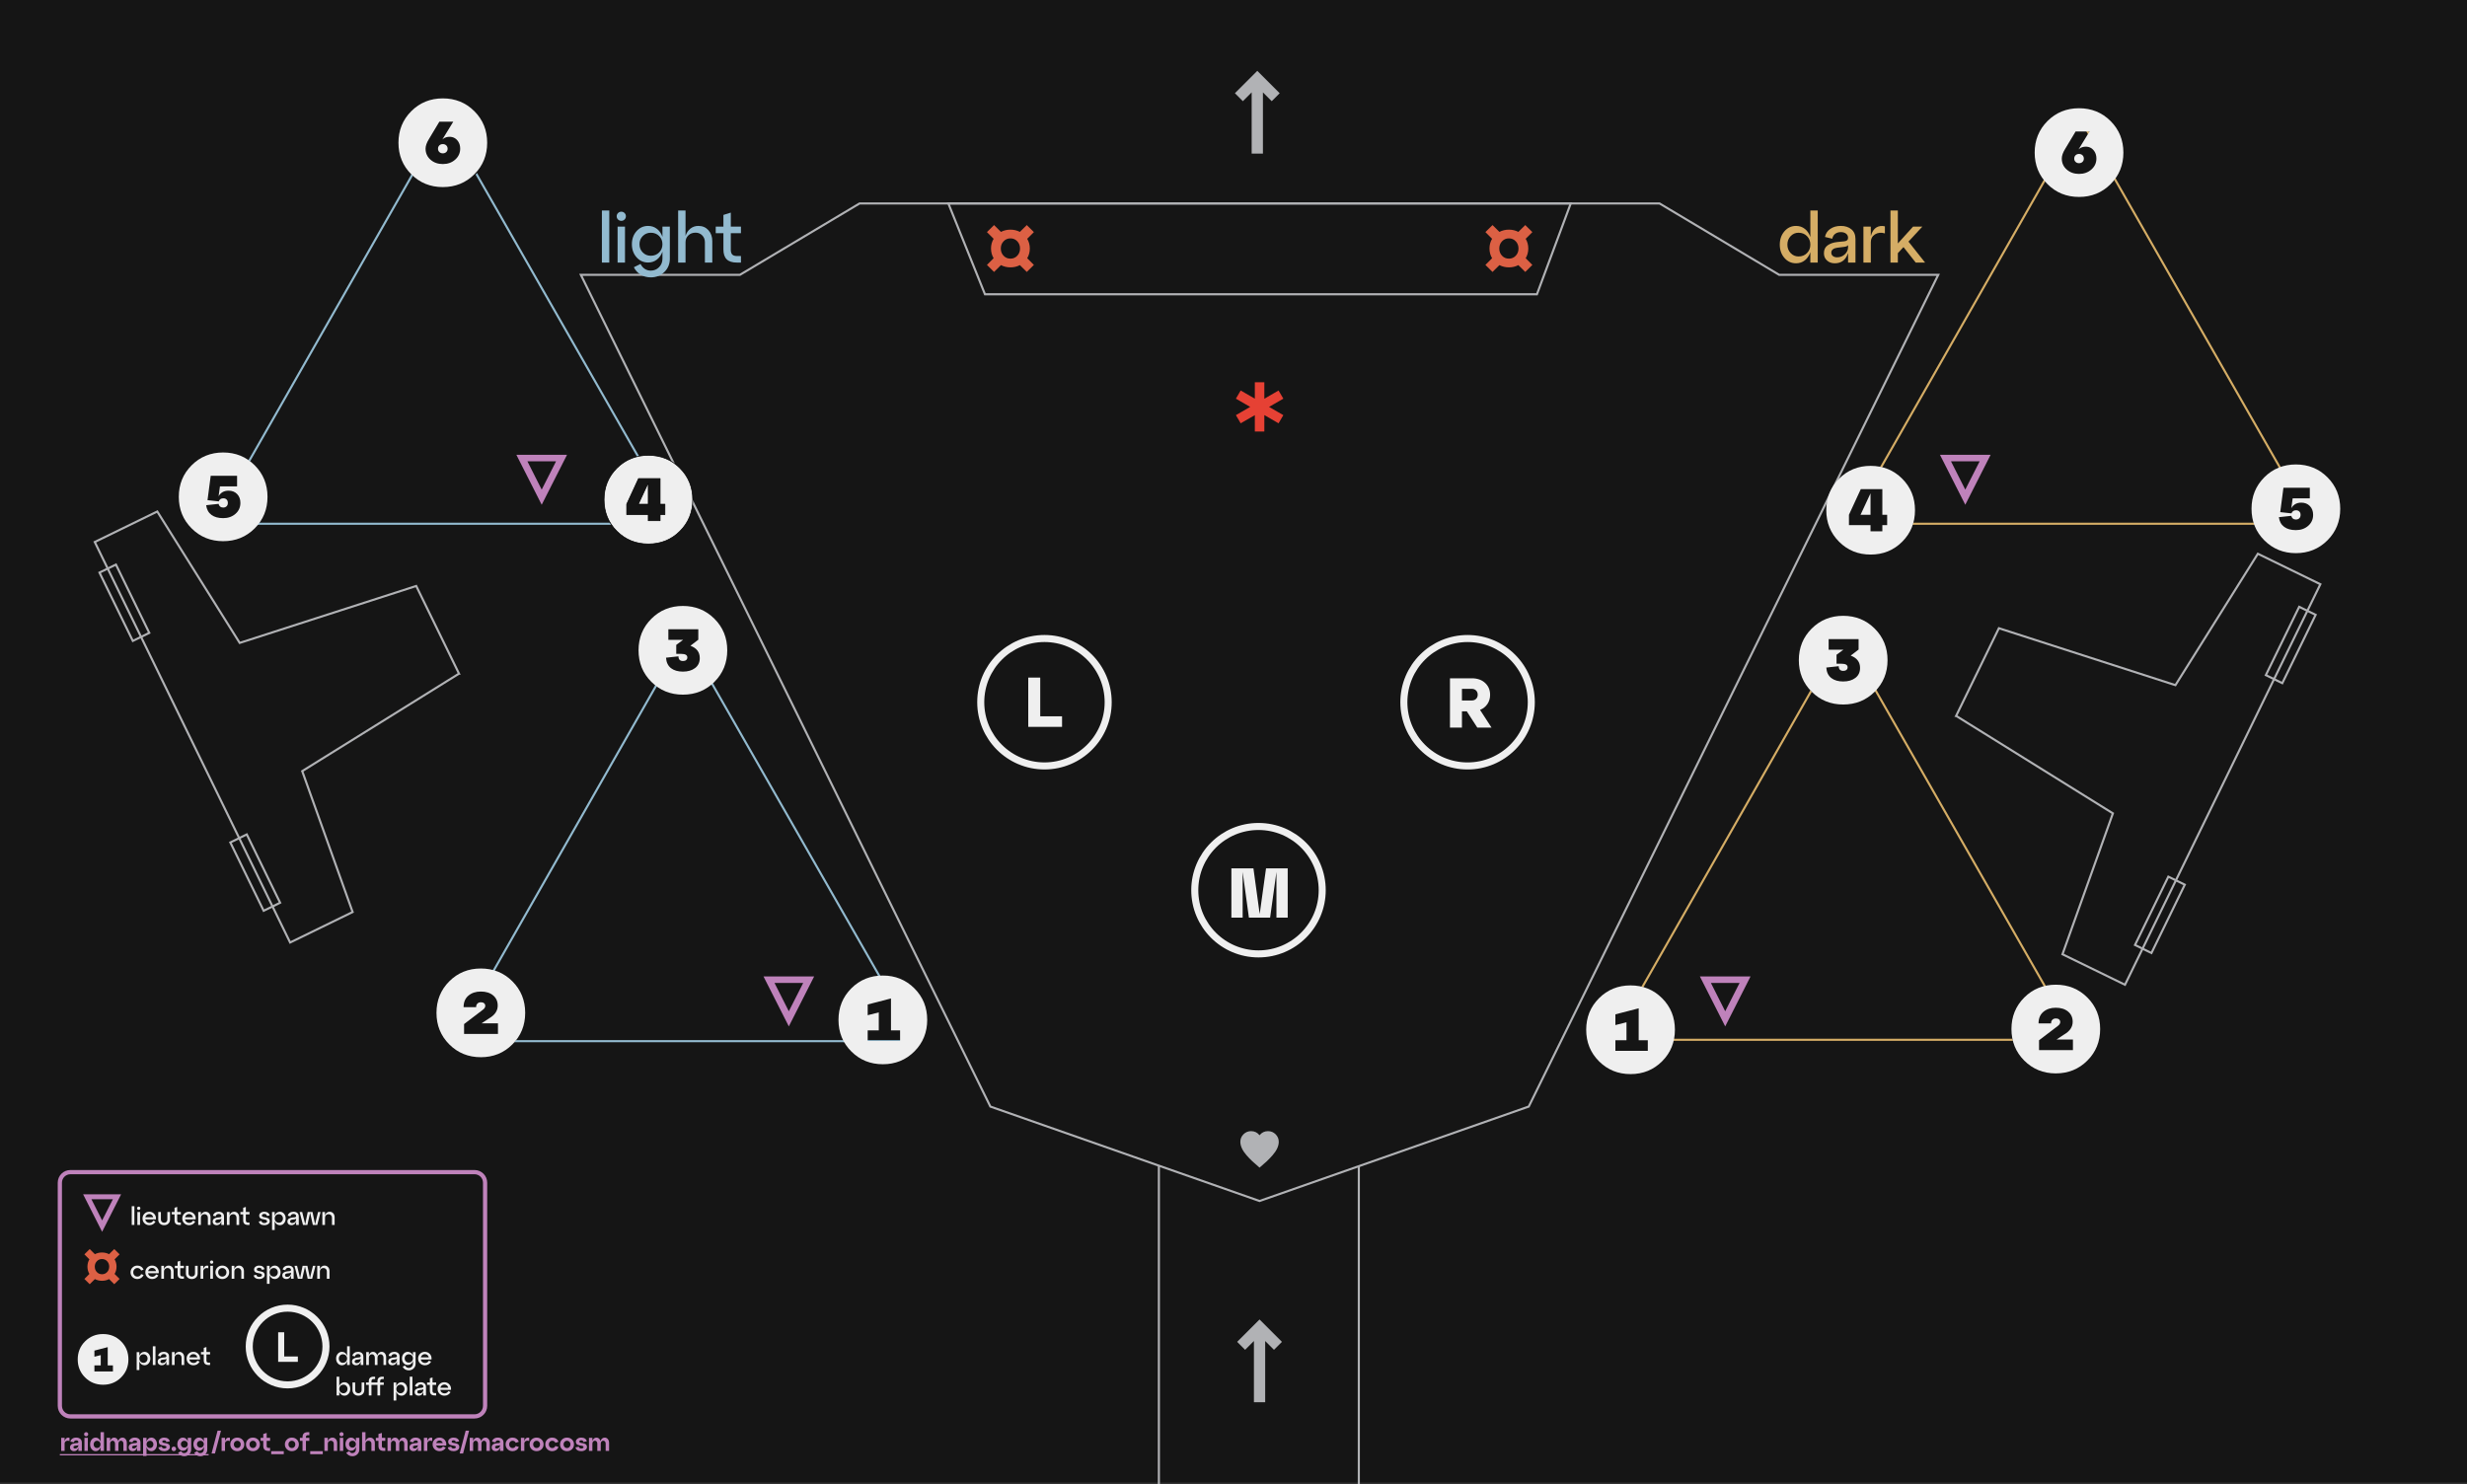 <?xml version="1.0" encoding="UTF-8" standalone="no"?><!DOCTYPE svg PUBLIC "-//W3C//DTD SVG 1.1//EN" "http://www.w3.org/Graphics/SVG/1.1/DTD/svg11.dtd"><svg width="100%" height="100%" viewBox="0 0 14600 8784" version="1.1" xmlns="http://www.w3.org/2000/svg" xmlns:xlink="http://www.w3.org/1999/xlink" xml:space="preserve" xmlns:serif="http://www.serif.com/" style="fill-rule:evenodd;clip-rule:evenodd;"><rect x="0" y="0" width="14600" height="8784" fill="#333333" stroke="none"/><g id="shape-51d91a5c-5418-8075-8004-33f6da577448"><rect id="fills-fc6c71bf-e049-8070-8004-4724a8e616fa" x="0" y="-8.333" width="14600" height="8783.33" style="fill:#151515;"/><circle cx="5228.02" cy="6039.69" r="259.268" style="fill:#151515;"/><path d="M2870.83,7000l0,1320.83c0,34.495 -28.005,62.5 -62.5,62.5l-2391.67,0c-34.495,0 -62.5,-28.005 -62.5,-62.5l-0,-1320.83c-0,-34.495 28.005,-62.5 62.5,-62.5l2391.67,0c34.495,0 62.5,28.005 62.5,62.5Z" style="fill:none;stroke:#bf82bb;stroke-width:25px;"/><path id="fills-51d91a5c-5418-8075-8004-33f6da577473" d="M855.05,8001.02c9.9,-0 18.15,3.825 24.75,11.475c6.6,7.65 9.9,17.125 9.9,28.425c0,11.3 -3.3,20.75 -9.9,28.35c-6.6,7.6 -14.85,11.4 -24.75,11.4c-7.2,-0 -13.475,-2.125 -18.825,-6.375c-5.35,-4.25 -9.225,-10.025 -11.625,-17.325l0,52.2l-15.75,-0l0,-106.65l15.75,-0l0,22.2c2.4,-7.3 6.275,-13.075 11.625,-17.325c5.35,-4.25 11.625,-6.375 18.825,-6.375Zm-5.25,65.1c6.6,-0 12.175,-2.425 16.725,-7.275c4.55,-4.85 6.825,-10.825 6.825,-17.925c-0,-7.2 -2.275,-13.225 -6.825,-18.075c-4.55,-4.85 -10.125,-7.275 -16.725,-7.275c-7.3,-0 -13.325,2.4 -18.075,7.2c-4.75,4.8 -7.125,10.85 -7.125,18.15c0,7.2 2.375,13.2 7.125,18c4.75,4.8 10.775,7.2 18.075,7.2Z" style="fill:#efefef;fill-rule:nonzero;"/><rect x="904.4" y="7968.17" width="15.75" height="111" style="fill:#efefef;fill-rule:nonzero;"/><path d="M969.35,8001.02c9.2,-0 16.7,2.4 22.5,7.2c5.8,4.8 8.7,11.7 8.7,20.7l0,50.25l-15.75,-0l0,-20.4c-4.7,14.6 -14.15,21.9 -28.35,21.9c-6.6,-0 -12.1,-1.975 -16.5,-5.925c-4.4,-3.95 -6.6,-9.125 -6.6,-15.525c0,-7.5 2.65,-13.125 7.95,-16.875c5.3,-3.75 12.05,-6.075 20.25,-6.975l14.85,-1.5c5.6,-0.5 8.4,-3 8.4,-7.5c0,-3.7 -1.425,-6.65 -4.275,-8.85c-2.85,-2.2 -6.575,-3.3 -11.175,-3.3c-4.7,-0 -8.675,1.2 -11.925,3.6c-3.25,2.4 -5.325,5.9 -6.225,10.5l-15.6,-3.75c1.4,-7.2 5.15,-12.925 11.25,-17.175c6.1,-4.25 13.6,-6.375 22.5,-6.375Zm-7.8,66.9c6.5,-0 12,-2.175 16.5,-6.525c4.5,-4.35 6.75,-9.425 6.75,-15.225l-0,-4.2c-1.2,2 -4.1,3.25 -8.7,3.75l-14.55,1.8c-3.8,0.5 -6.825,1.625 -9.075,3.375c-2.25,1.75 -3.375,4.125 -3.375,7.125c0,3 1.125,5.4 3.375,7.2c2.25,1.8 5.275,2.7 9.075,2.7Z" style="fill:#efefef;fill-rule:nonzero;"/><path d="M1060.7,8001.02c8.7,-0 15.8,3.05 21.3,9.15c5.5,6.1 8.25,13.85 8.25,23.25l0,45.75l-15.75,-0l0,-43.35c0,-5.9 -1.9,-10.775 -5.7,-14.625c-3.8,-3.85 -8.5,-5.775 -14.1,-5.775c-6.3,-0 -11.45,1.925 -15.45,5.775c-4,3.85 -6,8.725 -6,14.625l0,43.35l-15.75,-0l0,-76.65l15.75,-0l0,19.8c2.1,-6.6 5.575,-11.8 10.425,-15.6c4.85,-3.8 10.525,-5.7 17.025,-5.7Z" style="fill:#efefef;fill-rule:nonzero;"/><path d="M1144.25,8001.02c12.3,-0 22.3,4.4 30,13.2c7.7,8.8 10.85,19.45 9.45,31.95l-63.45,-0c1.1,6.2 3.95,11.225 8.55,15.075c4.6,3.85 10.15,5.775 16.65,5.775c5,-0 9.475,-1.225 13.425,-3.675c3.95,-2.45 7.025,-5.775 9.225,-9.975l13.2,5.85c-3.4,6.5 -8.25,11.7 -14.55,15.6c-6.3,3.9 -13.55,5.85 -21.75,5.85c-11.5,-0 -21.15,-3.8 -28.95,-11.4c-7.8,-7.6 -11.7,-17.05 -11.7,-28.35c0,-11.3 3.825,-20.775 11.475,-28.425c7.65,-7.65 17.125,-11.475 28.425,-11.475Zm0,13.65c-5.8,-0 -10.825,1.775 -15.075,5.325c-4.25,3.55 -7.075,8.175 -8.475,13.875l47.1,-0c-1.3,-5.7 -4.075,-10.325 -8.325,-13.875c-4.25,-3.55 -9.325,-5.325 -15.225,-5.325Z" style="fill:#efefef;fill-rule:nonzero;"/><path d="M1205.9,8016.47l-16.35,-0l-0,-13.95l16.35,-0l0,-24.9l15.75,-4.95l0,29.85l21.6,-0l0,13.95l-21.6,-0l0,35.4c0,4.7 1.05,8.1 3.15,10.2c2.1,2.1 5.45,3.15 10.05,3.15l8.4,-0l-0,13.95l-8.4,-0c-9.9,-0 -17.2,-2.3 -21.9,-6.9c-4.7,-4.6 -7.05,-11.65 -7.05,-21.15l0,-34.65Z" style="fill:#efefef;fill-rule:nonzero;"/><path id="fills-51d91a5c-5418-8075-8004-33f6da577474" d="M503.333,8152.5c-28.889,-28.889 -43.333,-64.444 -43.333,-106.667c0,-42.222 14.444,-77.777 43.333,-106.666c28.889,-28.889 64.445,-43.334 106.667,-43.334c42.222,0 77.778,14.445 106.667,43.334c28.889,28.889 43.333,64.444 43.333,106.666c0,42.223 -14.444,77.778 -43.333,106.667c-28.889,28.889 -64.445,43.333 -106.667,43.333c-42.222,0 -77.778,-14.444 -106.667,-43.333Zm55.417,-71.25l0,35.833l109.583,0l0,-35.833l-30.833,-0l0,-107.917l-78.75,20.417l0,36.25l37.5,-9.583l0,60.833l-37.5,-0Z" style="fill:#efefef;fill-rule:nonzero;"/><path id="fills-51d91a5c-5418-8075-8004-33f6da577476" d="M2054.18,8024.76l0,-56.55l15.75,-0l0,111l-15.75,-0l0,-22.2c-2.4,7.3 -6.275,13.075 -11.625,17.325c-5.35,4.25 -11.625,6.375 -18.825,6.375c-9.9,-0 -18.15,-3.8 -24.75,-11.4c-6.6,-7.6 -9.9,-17.05 -9.9,-28.35c0,-11.3 3.3,-20.775 9.9,-28.425c6.6,-7.65 14.85,-11.475 24.75,-11.475c7.2,-0 13.475,2.125 18.825,6.375c5.35,4.25 9.225,10.025 11.625,17.325Zm-25.2,41.4c7.3,-0 13.325,-2.4 18.075,-7.2c4.75,-4.8 7.125,-10.8 7.125,-18c0,-7.3 -2.375,-13.35 -7.125,-18.15c-4.75,-4.8 -10.775,-7.2 -18.075,-7.2c-6.6,-0 -12.2,2.425 -16.8,7.275c-4.6,4.85 -6.9,10.875 -6.9,18.075c0,7.1 2.3,13.075 6.9,17.925c4.6,4.85 10.2,7.275 16.8,7.275Z" style="fill:#efefef;fill-rule:nonzero;"/><path d="M2119.13,8001.06c9.2,-0 16.7,2.4 22.5,7.2c5.8,4.8 8.7,11.7 8.7,20.7l0,50.25l-15.75,-0l0,-20.4c-4.7,14.6 -14.15,21.9 -28.35,21.9c-6.6,-0 -12.1,-1.975 -16.5,-5.925c-4.4,-3.95 -6.6,-9.125 -6.6,-15.525c0,-7.5 2.65,-13.125 7.95,-16.875c5.3,-3.75 12.05,-6.075 20.25,-6.975l14.85,-1.5c5.6,-0.5 8.4,-3 8.4,-7.5c0,-3.7 -1.425,-6.65 -4.275,-8.85c-2.85,-2.2 -6.575,-3.3 -11.175,-3.3c-4.7,-0 -8.675,1.2 -11.925,3.6c-3.25,2.4 -5.325,5.9 -6.225,10.5l-15.6,-3.75c1.4,-7.2 5.15,-12.925 11.25,-17.175c6.1,-4.25 13.6,-6.375 22.5,-6.375Zm-7.8,66.9c6.5,-0 12,-2.175 16.5,-6.525c4.5,-4.35 6.75,-9.425 6.75,-15.225l0,-4.2c-1.2,2 -4.1,3.25 -8.7,3.75l-14.55,1.8c-3.8,0.5 -6.825,1.625 -9.075,3.375c-2.25,1.75 -3.375,4.125 -3.375,7.125c0,3 1.125,5.4 3.375,7.2c2.25,1.8 5.275,2.7 9.075,2.7Z" style="fill:#efefef;fill-rule:nonzero;"/><path d="M2258.18,8001.06c7.9,-0 14.375,3.05 19.425,9.15c5.05,6.1 7.575,13.85 7.575,23.25l0,45.75l-15.75,-0l0,-43.35c0,-5.9 -1.625,-10.775 -4.875,-14.625c-3.25,-3.85 -7.275,-5.775 -12.075,-5.775c-5.4,-0 -9.825,1.925 -13.275,5.775c-3.45,3.85 -5.175,8.725 -5.175,14.625l0,43.35l-15.75,-0l0,-43.35c0,-5.9 -1.6,-10.775 -4.8,-14.625c-3.2,-3.85 -7.2,-5.775 -12,-5.775c-5.4,-0 -9.825,1.925 -13.275,5.775c-3.45,3.85 -5.175,8.725 -5.175,14.625l0,43.35l-15.75,-0l0,-76.65l15.75,-0l0,18.75c2.1,-6.3 5.275,-11.25 9.525,-14.85c4.25,-3.6 9.225,-5.4 14.925,-5.4c6.1,-0 11.375,1.925 15.825,5.775c4.45,3.85 7.575,9.025 9.375,15.525c1.8,-6.5 4.975,-11.675 9.525,-15.525c4.55,-3.85 9.875,-5.775 15.975,-5.775Z" style="fill:#efefef;fill-rule:nonzero;"/><path d="M2333.63,8001.06c9.2,-0 16.7,2.4 22.5,7.2c5.8,4.8 8.7,11.7 8.7,20.7l0,50.25l-15.75,-0l0,-20.4c-4.7,14.6 -14.15,21.9 -28.35,21.9c-6.6,-0 -12.1,-1.975 -16.5,-5.925c-4.4,-3.95 -6.6,-9.125 -6.6,-15.525c0,-7.5 2.65,-13.125 7.95,-16.875c5.3,-3.75 12.05,-6.075 20.25,-6.975l14.85,-1.5c5.6,-0.5 8.4,-3 8.4,-7.5c0,-3.7 -1.425,-6.65 -4.275,-8.85c-2.85,-2.2 -6.575,-3.3 -11.175,-3.3c-4.7,-0 -8.675,1.2 -11.925,3.6c-3.25,2.4 -5.325,5.9 -6.225,10.5l-15.6,-3.75c1.4,-7.2 5.15,-12.925 11.25,-17.175c6.1,-4.25 13.6,-6.375 22.5,-6.375Zm-7.8,66.9c6.5,-0 12,-2.175 16.5,-6.525c4.5,-4.35 6.75,-9.425 6.75,-15.225l0,-4.2c-1.2,2 -4.1,3.25 -8.7,3.75l-14.55,1.8c-3.8,0.5 -6.825,1.625 -9.075,3.375c-2.25,1.75 -3.375,4.125 -3.375,7.125c0,3 1.125,5.4 3.375,7.2c2.25,1.8 5.275,2.7 9.075,2.7Z" style="fill:#efefef;fill-rule:nonzero;"/><path d="M2443.88,8024.31l0,-21.75l15.75,-0l0,68.4c0,11.3 -3.9,20.75 -11.7,28.35c-7.8,7.6 -17.45,11.4 -28.95,11.4c-8.1,-0 -15.325,-1.95 -21.675,-5.85c-6.35,-3.9 -11.125,-9.15 -14.325,-15.75l14.25,-7.05c2.1,4.4 5.025,7.875 8.775,10.425c3.75,2.55 8.075,3.825 12.975,3.825c7,-0 12.9,-2.425 17.7,-7.275c4.8,-4.85 7.2,-10.875 7.2,-18.075l0,-15c-2.5,7 -6.425,12.6 -11.775,16.8c-5.35,4.2 -11.575,6.3 -18.675,6.3c-9.9,-0 -18.15,-3.725 -24.75,-11.175c-6.6,-7.45 -9.9,-16.725 -9.9,-27.825c0,-11.1 3.3,-20.375 9.9,-27.825c6.6,-7.45 14.85,-11.175 24.75,-11.175c7.1,-0 13.35,2.1 18.75,6.3c5.4,4.2 9.3,9.85 11.7,16.95Zm-24.75,40.35c7.1,-0.001 13,-2.35 17.7,-7.051c4.7,-4.699 7.05,-10.549 7.05,-17.549c0,-7 -2.35,-12.825 -7.05,-17.475c-4.7,-4.65 -10.6,-6.975 -17.7,-6.975c-6.8,-0 -12.525,2.35 -17.175,7.05c-4.65,4.7 -6.975,10.5 -6.975,17.4c0,7 2.325,12.85 6.975,17.55c4.65,4.7 10.375,7.05 17.175,7.05Z" style="fill:#efefef;fill-rule:nonzero;"/><path d="M2514.23,8001.06c12.3,-0 22.3,4.4 30,13.2c7.7,8.8 10.85,19.45 9.45,31.95l-63.45,-0c1.1,6.2 3.95,11.225 8.55,15.075c4.6,3.85 10.15,5.775 16.65,5.775c5,-0 9.475,-1.225 13.425,-3.675c3.95,-2.45 7.025,-5.775 9.225,-9.975l13.2,5.85c-3.4,6.5 -8.25,11.7 -14.55,15.6c-6.3,3.9 -13.55,5.85 -21.75,5.85c-11.5,-0 -21.15,-3.8 -28.95,-11.4c-7.8,-7.6 -11.7,-17.05 -11.7,-28.35c0,-11.3 3.825,-20.775 11.475,-28.425c7.65,-7.65 17.125,-11.475 28.425,-11.475Zm0,13.65c-5.8,-0 -10.825,1.775 -15.075,5.325c-4.25,3.55 -7.075,8.175 -8.475,13.875l47.1,-0c-1.3,-5.7 -4.075,-10.325 -8.325,-13.875c-4.25,-3.55 -9.325,-5.325 -15.225,-5.325Z" style="fill:#efefef;fill-rule:nonzero;"/><path d="M2038.28,8181.01c9.9,-0 18.15,3.825 24.75,11.475c6.6,7.65 9.9,17.125 9.9,28.425c0,11.3 -3.3,20.75 -9.9,28.35c-6.6,7.6 -14.85,11.4 -24.75,11.4c-7.2,-0 -13.475,-2.125 -18.825,-6.375c-5.35,-4.25 -9.225,-10.025 -11.625,-17.325l0,22.2l-15.75,-0l0,-111l15.75,-0l0,56.55c2.4,-7.3 6.275,-13.075 11.625,-17.325c5.35,-4.25 11.625,-6.375 18.825,-6.375Zm-5.25,65.1c6.6,-0 12.175,-2.425 16.725,-7.275c4.55,-4.85 6.825,-10.825 6.825,-17.925c0,-7.2 -2.275,-13.225 -6.825,-18.075c-4.55,-4.85 -10.125,-7.275 -16.725,-7.275c-7.3,-0 -13.325,2.4 -18.075,7.2c-4.75,4.8 -7.125,10.85 -7.125,18.15c0,7.2 2.375,13.2 7.125,18c4.75,4.8 10.775,7.2 18.075,7.2Z" style="fill:#efefef;fill-rule:nonzero;"/><path d="M2086.13,8227.36l0,-44.85l15.75,-0l0,44.85c0,5.6 1.8,10.125 5.4,13.575c3.6,3.45 8.2,5.175 13.8,5.175c5.5,-0 10.05,-1.725 13.65,-5.175c3.6,-3.45 5.4,-7.976 5.4,-13.575l0,-44.85l15.75,-0l0,44.85c0,9.8 -3.275,17.8 -9.825,24c-6.55,6.2 -14.875,9.3 -24.975,9.3c-10.2,-0 -18.575,-3.1 -25.125,-9.3c-6.55,-6.2 -9.825,-14.2 -9.825,-24Z" style="fill:#efefef;fill-rule:nonzero;"/><path d="M2198.33,8259.16l-15.75,-0.001l0,-62.7l-16.35,0.001l0,-13.95l16.35,-0l0,-6.3c0,-9.5 2.35,-16.55 7.05,-21.15c4.7,-4.6 12,-6.9 21.9,-6.9l8.4,-0.001l0,13.95l-8.4,0.001c-4.6,-0.001 -7.95,1.05 -10.05,3.15c-2.1,2.1 -3.15,5.5 -3.15,10.2l0,7.05l35.55,-0l0,-6.3c0,-9.5 2.35,-16.55 7.05,-21.15c4.7,-4.6 12,-6.9 21.9,-6.9l8.4,-0.001l0,13.95l-8.4,0.001c-4.6,-0.001 -7.95,1.05 -10.05,3.15c-2.1,2.1 -3.15,5.5 -3.15,10.2l0,7.05l21.6,-0l0,13.949l-21.6,0.001l0,62.7l-15.75,-0.001l0,-62.7l-35.55,0.001l0,62.7Z" style="fill:#efefef;fill-rule:nonzero;"/><path d="M2375.63,8181.01c9.9,-0 18.15,3.825 24.75,11.475c6.6,7.65 9.9,17.125 9.9,28.425c0,11.3 -3.3,20.75 -9.9,28.35c-6.6,7.6 -14.85,11.4 -24.75,11.4c-7.2,-0 -13.475,-2.125 -18.825,-6.375c-5.35,-4.25 -9.225,-10.025 -11.625,-17.325l0,52.2l-15.75,-0l0,-106.65l15.75,-0l0,22.2c2.4,-7.3 6.275,-13.075 11.625,-17.325c5.35,-4.25 11.625,-6.375 18.825,-6.375Zm-5.25,65.1c6.6,-0 12.175,-2.425 16.725,-7.275c4.55,-4.85 6.825,-10.825 6.825,-17.925c0,-7.201 -2.275,-13.226 -6.825,-18.076c-4.55,-4.85 -10.125,-7.275 -16.725,-7.275c-7.3,0 -13.325,2.4 -18.075,7.2c-4.75,4.8 -7.125,10.85 -7.125,18.15c0,7.2 2.375,13.2 7.125,18c4.75,4.8 10.775,7.2 18.075,7.2Z" style="fill:#efefef;fill-rule:nonzero;"/><rect x="2424.98" y="8148.16" width="15.75" height="111" style="fill:#efefef;fill-rule:nonzero;"/><path d="M2489.93,8181.01c9.2,-0 16.7,2.4 22.5,7.2c5.8,4.8 8.7,11.7 8.7,20.7l0,50.249l-15.75,0.001l0,-20.4c-4.7,14.6 -14.15,21.899 -28.35,21.899c-6.6,0.001 -12.1,-1.975 -16.5,-5.924c-4.4,-3.95 -6.6,-9.125 -6.6,-15.525c0,-7.501 2.65,-13.126 7.95,-16.876c5.3,-3.749 12.05,-6.074 20.25,-6.974l14.85,-1.5c5.6,-0.5 8.4,-3 8.4,-7.5c0,-3.7 -1.425,-6.65 -4.275,-8.85c-2.85,-2.2 -6.575,-3.3 -11.175,-3.3c-4.7,-0.001 -8.675,1.2 -11.925,3.6c-3.25,2.399 -5.325,5.899 -6.225,10.499l-15.6,-3.749c1.4,-7.2 5.15,-12.925 11.25,-17.175c6.1,-4.25 13.6,-6.375 22.5,-6.375Zm-7.8,66.9c6.5,-0.001 12,-2.175 16.5,-6.525c4.5,-4.351 6.75,-9.426 6.75,-15.226l0,-4.2c-1.2,2.001 -4.1,3.251 -8.7,3.751l-14.55,1.8c-3.8,0.5 -6.825,1.625 -9.075,3.375c-2.25,1.75 -3.375,4.125 -3.375,7.125c0,3 1.125,5.4 3.375,7.2c2.25,1.8 5.275,2.7 9.075,2.7Z" style="fill:#efefef;fill-rule:nonzero;"/><path d="M2543.93,8196.46l-16.35,0.001l0,-13.95l16.35,-0l0,-24.9l15.75,-4.95l0,29.85l21.6,-0.001l0,13.95l-21.6,0l0,35.4c0,4.7 1.05,8.1 3.15,10.2c2.1,2.1 5.45,3.15 10.05,3.15l8.4,0l0,13.95l-8.4,0c-9.9,0 -17.2,-2.3 -21.9,-6.9c-4.7,-4.6 -7.05,-11.65 -7.05,-21.15l0,-34.65Z" style="fill:#efefef;fill-rule:nonzero;"/><path d="M2629.58,8181.01c12.3,-0 22.3,4.4 30,13.199c7.7,8.801 10.85,19.451 9.45,31.951l-63.45,-0c1.1,6.2 3.95,11.225 8.55,15.075c4.6,3.85 10.15,5.775 16.65,5.775c5,-0 9.475,-1.225 13.425,-3.675c3.95,-2.45 7.025,-5.775 9.225,-9.975l13.2,5.85c-3.4,6.499 -8.25,11.7 -14.55,15.6c-6.3,3.899 -13.55,5.85 -21.75,5.85c-11.5,-0.001 -21.15,-3.8 -28.95,-11.4c-7.8,-7.601 -11.7,-17.051 -11.7,-28.351c0,-11.299 3.825,-20.774 11.475,-28.424c7.65,-7.65 17.125,-11.475 28.425,-11.475Zm0,13.65c-5.8,-0 -10.825,1.775 -15.075,5.325c-4.25,3.55 -7.075,8.175 -8.475,13.875l47.1,-0c-1.3,-5.7 -4.075,-10.325 -8.325,-13.875c-4.25,-3.55 -9.325,-5.325 -15.225,-5.325Z" style="fill:#efefef;fill-rule:nonzero;"/><circle id="stroke-shape-render-13-51d91a5c-5418-8075-8004-33f6da57747a-0" cx="1702.08" cy="7969.6" r="227.083" style="fill:none;stroke:#efefef;stroke-width:41.67px;"/><path id="fills-51d91a5c-5418-8075-8004-33f6da57747b" d="M1762.73,8060.35l-116.5,0l0,-175l35.75,0l0,143.25l80.75,0l0,31.75Z" style="fill:#efefef;fill-rule:nonzero;"/><g id="fills-51d91a5c-5418-8075-8004-33f6da577470" transform="matrix(4.167,0,0,4.167,354.062,8587.55)"><g transform="matrix(36,0,0,36,0,0)"><path d="M0.189,-0.516l0,0.134c0.017,-0.063 0.043,-0.104 0.078,-0.125c0.035,-0.021 0.073,-0.024 0.115,-0.011l0,0.128c-0.054,-0.019 -0.1,-0.018 -0.137,0.003c-0.037,0.02 -0.056,0.053 -0.056,0.098l0,0.289l-0.135,0l0,-0.516l0.135,0Z" style="fill:#bf82bb;fill-rule:nonzero;"/></g><g transform="matrix(36,0,0,36,13.608,0)"><path d="M0.27,-0.526c0.065,0 0.118,0.017 0.159,0.051c0.041,0.034 0.061,0.084 0.061,0.149l-0,0.326l-0.135,0l-0,-0.128c-0.029,0.092 -0.088,0.138 -0.178,0.138c-0.042,0 -0.078,-0.014 -0.108,-0.041c-0.03,-0.027 -0.045,-0.063 -0.045,-0.107c-0,-0.097 0.066,-0.152 0.199,-0.166l0.084,-0.008c0.032,-0.002 0.048,-0.016 0.048,-0.041c-0,-0.019 -0.008,-0.034 -0.024,-0.045c-0.015,-0.011 -0.035,-0.017 -0.06,-0.017c-0.027,0 -0.049,0.007 -0.066,0.021c-0.017,0.013 -0.027,0.032 -0.032,0.057l-0.134,-0.03c0.007,-0.046 0.032,-0.084 0.073,-0.114c0.041,-0.03 0.094,-0.045 0.158,-0.045Zm-0.045,0.429c0.035,0 0.066,-0.012 0.091,-0.036c0.026,-0.024 0.039,-0.052 0.039,-0.083l-0,-0.013c-0.008,0.007 -0.023,0.012 -0.046,0.015l-0.087,0.01c-0.019,0.003 -0.035,0.009 -0.046,0.019c-0.011,0.009 -0.017,0.021 -0.017,0.036c-0,0.015 0.006,0.028 0.018,0.038c0.012,0.009 0.028,0.014 0.048,0.014Z" style="fill:#bf82bb;fill-rule:nonzero;"/></g><g transform="matrix(36,0,0,36,33.012,0)"><path d="M0.04,-0.659c0,-0.023 0.008,-0.042 0.024,-0.057c0.016,-0.016 0.035,-0.024 0.058,-0.024c0.022,0 0.041,0.008 0.057,0.024c0.016,0.015 0.024,0.034 0.024,0.057c0,0.022 -0.008,0.041 -0.024,0.057c-0.016,0.016 -0.035,0.024 -0.057,0.024c-0.023,0 -0.042,-0.008 -0.058,-0.024c-0.016,-0.016 -0.024,-0.035 -0.024,-0.057Zm0.149,0.659l-0.135,-0l0,-0.516l0.135,0l0,0.516Z" style="fill:#bf82bb;fill-rule:nonzero;"/></g><g transform="matrix(36,0,0,36,41.76,0)"><path d="M0.446,-0.371l0,-0.369l0.135,0l0,0.74l-0.135,-0l0,-0.145c-0.015,0.047 -0.04,0.085 -0.073,0.113c-0.033,0.028 -0.072,0.042 -0.117,0.042c-0.063,-0 -0.116,-0.026 -0.158,-0.077c-0.043,-0.051 -0.064,-0.115 -0.064,-0.191c0,-0.076 0.021,-0.14 0.064,-0.191c0.042,-0.051 0.095,-0.077 0.158,-0.077c0.045,0 0.084,0.014 0.117,0.042c0.033,0.028 0.058,0.066 0.073,0.113Zm-0.141,0.258c0.041,0 0.075,-0.014 0.102,-0.041c0.026,-0.027 0.039,-0.062 0.039,-0.104c0,-0.041 -0.013,-0.076 -0.039,-0.103c-0.027,-0.027 -0.061,-0.041 -0.102,-0.041c-0.036,0 -0.067,0.014 -0.092,0.042c-0.026,0.027 -0.039,0.061 -0.039,0.102c0,0.041 0.013,0.076 0.038,0.104c0.025,0.027 0.056,0.041 0.093,0.041Z" style="fill:#bf82bb;fill-rule:nonzero;"/></g><g transform="matrix(36,0,0,36,64.62,0)"><path d="M0.673,-0.526c0.052,0 0.094,0.02 0.126,0.06c0.033,0.04 0.049,0.091 0.049,0.153l-0,0.313l-0.135,0l-0,-0.289c-0,-0.033 -0.009,-0.061 -0.027,-0.082c-0.017,-0.021 -0.039,-0.032 -0.066,-0.032c-0.03,0 -0.055,0.011 -0.074,0.032c-0.019,0.021 -0.028,0.049 -0.028,0.082l-0,0.289l-0.135,-0l-0,-0.289c-0,-0.033 -0.009,-0.061 -0.027,-0.082c-0.017,-0.021 -0.039,-0.032 -0.065,-0.032c-0.03,0 -0.055,0.011 -0.074,0.032c-0.019,0.021 -0.028,0.049 -0.028,0.082l-0,0.289l-0.135,-0l-0,-0.516l0.135,0l-0,0.125c0.013,-0.042 0.034,-0.075 0.061,-0.099c0.028,-0.024 0.061,-0.036 0.098,-0.036c0.04,0 0.074,0.012 0.102,0.037c0.028,0.025 0.048,0.058 0.059,0.1c0.013,-0.042 0.034,-0.075 0.063,-0.1c0.029,-0.025 0.063,-0.037 0.101,-0.037Z" style="fill:#bf82bb;fill-rule:nonzero;"/></g><g transform="matrix(36,0,0,36,96.912,0)"><path d="M0.27,-0.526c0.065,0 0.118,0.017 0.159,0.051c0.041,0.034 0.061,0.084 0.061,0.149l-0,0.326l-0.135,0l-0,-0.128c-0.029,0.092 -0.088,0.138 -0.178,0.138c-0.042,0 -0.078,-0.014 -0.108,-0.041c-0.03,-0.027 -0.045,-0.063 -0.045,-0.107c-0,-0.097 0.066,-0.152 0.199,-0.166l0.084,-0.008c0.032,-0.002 0.048,-0.016 0.048,-0.041c-0,-0.019 -0.008,-0.034 -0.024,-0.045c-0.015,-0.011 -0.035,-0.017 -0.06,-0.017c-0.027,0 -0.049,0.007 -0.066,0.021c-0.017,0.013 -0.027,0.032 -0.032,0.057l-0.134,-0.03c0.007,-0.046 0.032,-0.084 0.073,-0.114c0.041,-0.03 0.094,-0.045 0.158,-0.045Zm-0.045,0.429c0.035,0 0.066,-0.012 0.091,-0.036c0.026,-0.024 0.039,-0.052 0.039,-0.083l-0,-0.013c-0.008,0.007 -0.023,0.012 -0.046,0.015l-0.087,0.01c-0.019,0.003 -0.035,0.009 -0.046,0.019c-0.011,0.009 -0.017,0.021 -0.017,0.036c-0,0.015 0.006,0.028 0.018,0.038c0.012,0.009 0.028,0.014 0.048,0.014Z" style="fill:#bf82bb;fill-rule:nonzero;"/></g><g transform="matrix(36,0,0,36,116.316,0)"><path d="M0.379,-0.526c0.064,0 0.117,0.026 0.159,0.077c0.042,0.051 0.063,0.115 0.063,0.191c0,0.076 -0.021,0.14 -0.063,0.191c-0.042,0.051 -0.095,0.077 -0.159,0.077c-0.045,0 -0.085,-0.014 -0.117,-0.042c-0.034,-0.029 -0.058,-0.067 -0.073,-0.116l0,0.348l-0.135,0l0,-0.716l0.135,0l0,0.148c0.015,-0.049 0.04,-0.087 0.073,-0.115c0.032,-0.029 0.072,-0.043 0.117,-0.043Zm-0.049,0.413c0.037,-0 0.068,-0.014 0.093,-0.042c0.025,-0.027 0.038,-0.062 0.038,-0.103c0,-0.041 -0.013,-0.075 -0.038,-0.102c-0.025,-0.028 -0.056,-0.042 -0.093,-0.042c-0.041,0 -0.074,0.014 -0.101,0.041c-0.027,0.027 -0.04,0.062 -0.04,0.103c-0,0.041 0.013,0.076 0.04,0.104c0.027,0.027 0.06,0.041 0.101,0.041Z" style="fill:#bf82bb;fill-rule:nonzero;"/></g><g transform="matrix(36,0,0,36,139.176,0)"><path d="M0.024,-0.139l0.135,-0.028c0.006,0.047 0.037,0.07 0.092,0.07c0.027,-0 0.049,-0.005 0.066,-0.016c0.017,-0.01 0.025,-0.023 0.025,-0.038c0,-0.015 -0.008,-0.026 -0.023,-0.035c-0.015,-0.009 -0.033,-0.014 -0.055,-0.017c-0.023,-0.003 -0.047,-0.007 -0.074,-0.013c-0.026,-0.006 -0.05,-0.013 -0.073,-0.022c-0.022,-0.009 -0.041,-0.024 -0.056,-0.045c-0.014,-0.021 -0.022,-0.048 -0.022,-0.08c-0,-0.047 0.02,-0.085 0.061,-0.116c0.04,-0.032 0.09,-0.047 0.151,-0.047c0.061,0 0.111,0.013 0.15,0.041c0.039,0.027 0.063,0.063 0.07,0.108l-0.134,0.028c-0.007,-0.047 -0.035,-0.07 -0.086,-0.07c-0.022,0 -0.04,0.005 -0.054,0.014c-0.015,0.009 -0.022,0.021 -0.022,0.036c0,0.015 0.008,0.027 0.022,0.036c0.015,0.009 0.034,0.014 0.056,0.017c0.023,0.003 0.047,0.007 0.074,0.013c0.026,0.007 0.05,0.014 0.073,0.023c0.022,0.009 0.04,0.024 0.055,0.045c0.016,0.022 0.023,0.049 0.023,0.082c0,0.046 -0.022,0.085 -0.066,0.116c-0.044,0.031 -0.098,0.047 -0.161,0.047c-0.063,-0 -0.115,-0.014 -0.156,-0.041c-0.04,-0.027 -0.064,-0.063 -0.071,-0.108Z" style="fill:#bf82bb;fill-rule:nonzero;"/></g><g transform="matrix(36,0,0,36,157.248,0)"><path d="M0.04,-0.08c0,-0.025 0.009,-0.047 0.026,-0.064c0.017,-0.017 0.039,-0.026 0.064,-0.026c0.024,0 0.045,0.009 0.063,0.026c0.017,0.018 0.026,0.039 0.026,0.064c0,0.023 -0.009,0.044 -0.026,0.062c-0.018,0.018 -0.039,0.027 -0.063,0.027c-0.025,0 -0.046,-0.009 -0.064,-0.026c-0.017,-0.018 -0.026,-0.039 -0.026,-0.063Z" style="fill:#bf82bb;fill-rule:nonzero;"/></g><g transform="matrix(36,0,0,36,165.636,0)"><path d="M0.446,-0.375l0,-0.141l0.135,0l0,0.458c0,0.076 -0.026,0.14 -0.079,0.191c-0.053,0.051 -0.118,0.077 -0.197,0.077c-0.053,-0 -0.101,-0.013 -0.143,-0.038c-0.042,-0.025 -0.074,-0.059 -0.097,-0.101l0.121,-0.064c0.026,0.053 0.066,0.08 0.119,0.08c0.039,0 0.073,-0.014 0.1,-0.041c0.027,-0.027 0.041,-0.062 0.041,-0.104l0,-0.099c-0.015,0.046 -0.04,0.083 -0.073,0.11c-0.033,0.027 -0.072,0.041 -0.117,0.041c-0.063,-0 -0.116,-0.025 -0.159,-0.075c-0.042,-0.049 -0.063,-0.111 -0.063,-0.185c0,-0.074 0.021,-0.136 0.064,-0.186c0.042,-0.049 0.095,-0.074 0.158,-0.074c0.045,0 0.084,0.014 0.117,0.041c0.033,0.027 0.058,0.064 0.073,0.11Zm-0.137,0.246c0.039,0 0.072,-0.013 0.098,-0.039c0.026,-0.026 0.039,-0.059 0.039,-0.098c0,-0.039 -0.013,-0.072 -0.039,-0.097c-0.026,-0.026 -0.059,-0.039 -0.098,-0.039c-0.038,0 -0.07,0.013 -0.096,0.039c-0.026,0.026 -0.039,0.058 -0.039,0.097c-0,0.039 0.013,0.071 0.039,0.098c0.026,0.026 0.058,0.039 0.096,0.039Z" style="fill:#bf82bb;fill-rule:nonzero;"/></g><g transform="matrix(36,0,0,36,188.496,0)"><path d="M0.446,-0.375l0,-0.141l0.135,0l0,0.458c0,0.076 -0.026,0.14 -0.079,0.191c-0.053,0.051 -0.118,0.077 -0.197,0.077c-0.053,-0 -0.101,-0.013 -0.143,-0.038c-0.042,-0.025 -0.074,-0.059 -0.097,-0.101l0.121,-0.064c0.026,0.053 0.066,0.08 0.119,0.08c0.039,0 0.073,-0.014 0.1,-0.041c0.027,-0.027 0.041,-0.062 0.041,-0.104l0,-0.099c-0.015,0.046 -0.04,0.083 -0.073,0.11c-0.033,0.027 -0.072,0.041 -0.117,0.041c-0.063,-0 -0.116,-0.025 -0.159,-0.075c-0.042,-0.049 -0.063,-0.111 -0.063,-0.185c0,-0.074 0.021,-0.136 0.064,-0.186c0.042,-0.049 0.095,-0.074 0.158,-0.074c0.045,0 0.084,0.014 0.117,0.041c0.033,0.027 0.058,0.064 0.073,0.11Zm-0.137,0.246c0.039,0 0.072,-0.013 0.098,-0.039c0.026,-0.026 0.039,-0.059 0.039,-0.098c0,-0.039 -0.013,-0.072 -0.039,-0.097c-0.026,-0.026 -0.059,-0.039 -0.098,-0.039c-0.038,0 -0.07,0.013 -0.096,0.039c-0.026,0.026 -0.039,0.058 -0.039,0.097c-0,0.039 0.013,0.071 0.039,0.098c0.026,0.026 0.058,0.039 0.096,0.039Z" style="fill:#bf82bb;fill-rule:nonzero;"/></g><rect x="0" y="4.5" width="211.356" height="1.8" style="fill:#bf82bb;"/></g><path d="M1272.29,8602.55l-20.25,-0l35.55,-135l20.25,-0l-35.55,135Z" style="fill:#bf82bb;fill-rule:nonzero;"/><path d="M1331.69,8510.15l-0,20.1c2.5,-9.4 6.375,-15.65 11.625,-18.75c5.25,-3.1 11.025,-3.65 17.325,-1.65l-0,19.2c-8.1,-2.8 -14.95,-2.675 -20.55,0.375c-5.6,3.05 -8.4,7.975 -8.4,14.775l-0,43.35l-20.25,-0l-0,-77.4l20.25,-0Z" style="fill:#bf82bb;fill-rule:nonzero;"/><path d="M1374.74,8577.5c-7.9,-7.7 -11.85,-17.25 -11.85,-28.65c-0,-11.4 3.95,-20.95 11.85,-28.65c7.9,-7.7 17.75,-11.55 29.55,-11.55c11.8,-0 21.65,3.85 29.55,11.55c7.9,7.7 11.85,17.25 11.85,28.65c-0,11.4 -3.95,20.95 -11.85,28.65c-7.9,7.7 -17.75,11.55 -29.55,11.55c-11.8,-0 -21.65,-3.85 -29.55,-11.55Zm9.15,-28.65c-0,6.2 1.95,11.375 5.85,15.525c3.9,4.15 8.75,6.225 14.55,6.225c5.8,-0 10.65,-2.075 14.55,-6.225c3.9,-4.15 5.85,-9.325 5.85,-15.525c-0,-6.2 -1.95,-11.35 -5.85,-15.45c-3.9,-4.1 -8.75,-6.15 -14.55,-6.15c-5.8,-0 -10.65,2.075 -14.55,6.225c-3.9,4.15 -5.85,9.275 -5.85,15.375Z" style="fill:#bf82bb;fill-rule:nonzero;"/><path d="M1467.44,8577.5c-7.9,-7.7 -11.85,-17.25 -11.85,-28.65c-0,-11.4 3.95,-20.95 11.85,-28.65c7.9,-7.7 17.75,-11.55 29.55,-11.55c11.8,-0 21.65,3.85 29.55,11.55c7.9,7.7 11.85,17.25 11.85,28.65c-0,11.4 -3.95,20.95 -11.85,28.65c-7.9,7.7 -17.75,11.55 -29.55,11.55c-11.8,-0 -21.65,-3.85 -29.55,-11.55Zm9.15,-28.65c-0,6.2 1.95,11.375 5.85,15.525c3.9,4.15 8.75,6.225 14.55,6.225c5.8,-0 10.65,-2.075 14.55,-6.225c3.9,-4.15 5.85,-9.325 5.85,-15.525c-0,-6.2 -1.95,-11.35 -5.85,-15.45c-3.9,-4.1 -8.75,-6.15 -14.55,-6.15c-5.8,-0 -10.65,2.075 -14.55,6.225c-3.9,4.15 -5.85,9.275 -5.85,15.375Z" style="fill:#bf82bb;fill-rule:nonzero;"/><path d="M1558.04,8528l-15.6,-0l-0,-17.85l15.6,-0l-0,-22.8l20.25,-6.3l-0,29.1l20.1,-0l-0,17.85l-20.1,-0l-0,30.75c-0,7.3 3.65,10.95 10.95,10.95l9.15,-0l-0,17.85l-9.15,-0c-10.6,-0 -18.45,-2.475 -23.55,-7.425c-5.1,-4.95 -7.65,-12.475 -7.65,-22.575l-0,-29.55Z" style="fill:#bf82bb;fill-rule:nonzero;"/><rect x="1604.99" y="8589.05" width="74.4" height="17.85" style="fill:#bf82bb;fill-rule:nonzero;"/><path d="M1697.84,8577.5c-7.9,-7.7 -11.85,-17.25 -11.85,-28.65c-0,-11.4 3.95,-20.95 11.85,-28.65c7.9,-7.7 17.75,-11.55 29.55,-11.55c11.8,-0 21.65,3.85 29.55,11.55c7.9,7.7 11.85,17.25 11.85,28.65c-0,11.4 -3.95,20.95 -11.85,28.65c-7.9,7.7 -17.75,11.55 -29.55,11.55c-11.8,-0 -21.65,-3.85 -29.55,-11.55Zm9.15,-28.65c-0,6.2 1.95,11.375 5.85,15.525c3.9,4.15 8.75,6.225 14.55,6.225c5.8,-0 10.65,-2.075 14.55,-6.225c3.9,-4.15 5.85,-9.325 5.85,-15.525c-0,-6.2 -1.95,-11.35 -5.85,-15.45c-3.9,-4.1 -8.75,-6.15 -14.55,-6.15c-5.8,-0 -10.65,2.075 -14.55,6.225c-3.9,4.15 -5.85,9.275 -5.85,15.375Z" style="fill:#bf82bb;fill-rule:nonzero;"/><path d="M1810.64,8587.55l-20.25,-0l-0,-59.55l-15.6,-0l-0,-17.85l15.6,-0l-0,-3.6c-0,-10.1 2.55,-17.625 7.65,-22.575c5.1,-4.95 12.95,-7.425 23.55,-7.425l9.15,-0l-0,17.85l-9.15,-0c-7.3,-0 -10.95,3.65 -10.95,10.95l-0,4.8l20.1,-0l-0,17.85l-20.1,-0l-0,59.55Z" style="fill:#bf82bb;fill-rule:nonzero;"/><rect x="1835.84" y="8589.05" width="74.4" height="17.85" style="fill:#bf82bb;fill-rule:nonzero;"/><path d="M1966.79,8508.65c8.6,-0 15.525,3 20.775,9c5.25,6 7.875,13.65 7.875,22.95l-0,46.95l-20.25,-0l-0,-43.35c-0,-5 -1.6,-9.1 -4.8,-12.3c-3.2,-3.2 -7.2,-4.8 -12,-4.8c-5.4,-0 -9.8,1.6 -13.2,4.8c-3.4,3.2 -5.1,7.3 -5.1,12.3l-0,43.35l-20.25,-0l-0,-77.4l20.25,-0l-0,19.8c2,-6.6 5.375,-11.8 10.125,-15.6c4.75,-3.8 10.275,-5.7 16.575,-5.7Z" style="fill:#bf82bb;fill-rule:nonzero;"/><path d="M2008.94,8488.7c-0,-3.4 1.2,-6.275 3.6,-8.625c2.4,-2.35 5.3,-3.525 8.7,-3.525c3.3,-0 6.15,1.175 8.55,3.525c2.4,2.35 3.6,5.225 3.6,8.625c-0,3.3 -1.2,6.15 -3.6,8.55c-2.4,2.4 -5.25,3.6 -8.55,3.6c-3.4,-0 -6.3,-1.2 -8.7,-3.6c-2.4,-2.4 -3.6,-5.25 -3.6,-8.55Zm22.35,98.85l-20.25,-0l-0,-77.4l20.25,-0l-0,77.4Z" style="fill:#bf82bb;fill-rule:nonzero;"/><path d="M2106.29,8531.3l-0,-21.15l20.25,-0l-0,68.7c-0,11.4 -3.95,20.95 -11.85,28.65c-7.9,7.7 -17.75,11.55 -29.55,11.55c-8,-0 -15.15,-1.9 -21.45,-5.7c-6.3,-3.8 -11.15,-8.85 -14.55,-15.15l18.15,-9.6c3.9,8 9.85,12 17.85,12c5.9,-0 10.9,-2.05 15,-6.15c4.1,-4.1 6.15,-9.3 6.15,-15.6l-0,-14.85c-2.3,6.9 -5.95,12.4 -10.95,16.5c-5,4.1 -10.85,6.15 -17.55,6.15c-9.5,-0 -17.425,-3.725 -23.775,-11.175c-6.35,-7.45 -9.525,-16.725 -9.525,-27.825c-0,-11.1 3.175,-20.375 9.525,-27.825c6.35,-7.45 14.275,-11.175 23.775,-11.175c6.7,-0 12.55,2.05 17.55,6.15c5,4.1 8.65,9.6 10.95,16.5Zm-20.55,36.9c5.9,-0 10.8,-1.95 14.7,-5.85c3.9,-3.9 5.85,-8.8 5.85,-14.7c-0,-5.9 -1.95,-10.775 -5.85,-14.625c-3.9,-3.85 -8.8,-5.775 -14.7,-5.775c-5.7,-0 -10.5,1.95 -14.4,5.85c-3.9,3.9 -5.85,8.75 -5.85,14.55c-0,5.8 1.95,10.675 5.85,14.625c3.9,3.95 8.7,5.925 14.4,5.925Z" style="fill:#bf82bb;fill-rule:nonzero;"/><path d="M2189.69,8508.65c8.6,-0 15.525,3 20.775,9c5.25,6 7.875,13.65 7.875,22.95l-0,46.95l-20.25,-0l-0,-43.35c-0,-5 -1.6,-9.1 -4.8,-12.3c-3.2,-3.2 -7.2,-4.8 -12,-4.8c-5.4,-0 -9.8,1.6 -13.2,4.8c-3.4,3.2 -5.1,7.3 -5.1,12.3l-0,43.35l-20.25,-0l-0,-111l20.25,-0l-0,53.4c2,-6.6 5.375,-11.8 10.125,-15.6c4.75,-3.8 10.275,-5.7 16.575,-5.7Z" style="fill:#bf82bb;fill-rule:nonzero;"/><path d="M2239.79,8528l-15.6,-0l-0,-17.85l15.6,-0l-0,-22.8l20.25,-6.3l-0,29.1l20.1,-0l-0,17.85l-20.1,-0l-0,30.75c-0,7.3 3.65,10.95 10.95,10.95l9.15,-0l-0,17.85l-9.15,-0c-10.6,-0 -18.45,-2.475 -23.55,-7.425c-5.1,-4.95 -7.65,-12.475 -7.65,-22.575l-0,-29.55Z" style="fill:#bf82bb;fill-rule:nonzero;"/><path d="M2386.19,8508.65c7.8,-0 14.125,3 18.975,9c4.85,6 7.275,13.65 7.275,22.95l-0,46.95l-20.25,-0l-0,-43.35c-0,-5 -1.325,-9.1 -3.975,-12.3c-2.65,-3.2 -5.975,-4.8 -9.975,-4.8c-4.5,-0 -8.175,1.6 -11.025,4.8c-2.85,3.2 -4.275,7.3 -4.275,12.3l-0,43.35l-20.25,-0l-0,-43.35c-0,-5 -1.325,-9.1 -3.975,-12.3c-2.65,-3.2 -5.925,-4.8 -9.825,-4.8c-4.5,-0 -8.175,1.6 -11.025,4.8c-2.85,3.2 -4.275,7.3 -4.275,12.3l-0,43.35l-20.25,-0l-0,-77.4l20.25,-0l-0,18.75c2,-6.3 5.075,-11.25 9.225,-14.85c4.15,-3.6 9.025,-5.4 14.625,-5.4c6,-0 11.1,1.85 15.3,5.55c4.2,3.7 7.15,8.7 8.85,15c1.9,-6.3 5.05,-11.3 9.45,-15c4.4,-3.7 9.45,-5.55 15.15,-5.55Z" style="fill:#bf82bb;fill-rule:nonzero;"/><path d="M2460.29,8508.65c9.8,-0 17.75,2.55 23.85,7.65c6.1,5.1 9.15,12.55 9.15,22.35l-0,48.9l-20.25,-0l-0,-19.2c-4.3,13.8 -13.2,20.7 -26.7,20.7c-6.3,-0 -11.7,-2.05 -16.2,-6.15c-4.5,-4.1 -6.75,-9.45 -6.75,-16.05c-0,-14.5 9.95,-22.8 29.85,-24.9l12.6,-1.2c4.8,-0.3 7.2,-2.35 7.2,-6.15c-0,-2.8 -1.175,-5.05 -3.525,-6.75c-2.35,-1.7 -5.375,-2.55 -9.075,-2.55c-4,-0 -7.275,1.025 -9.825,3.075c-2.55,2.05 -4.175,4.925 -4.875,8.625l-20.1,-4.5c1.1,-6.9 4.75,-12.6 10.95,-17.1c6.2,-4.5 14.1,-6.75 23.7,-6.75Zm-6.75,64.35c5.3,-0 9.875,-1.8 13.725,-5.4c3.85,-3.6 5.775,-7.75 5.775,-12.45l-0,-1.95c-1.2,1.1 -3.5,1.85 -6.9,2.25l-13.05,1.5c-2.9,0.4 -5.2,1.325 -6.9,2.775c-1.7,1.45 -2.55,3.275 -2.55,5.475c-0,2.3 0.9,4.175 2.7,5.625c1.8,1.45 4.2,2.175 7.2,2.175Z" style="fill:#bf82bb;fill-rule:nonzero;"/><path d="M2528.99,8510.15l-0,20.1c2.5,-9.4 6.375,-15.65 11.625,-18.75c5.25,-3.1 11.025,-3.65 17.325,-1.65l-0,19.2c-8.1,-2.8 -14.95,-2.675 -20.55,0.375c-5.6,3.05 -8.4,7.975 -8.4,14.775l-0,43.35l-20.25,-0l-0,-77.4l20.25,-0Z" style="fill:#bf82bb;fill-rule:nonzero;"/><path d="M2600.84,8508.65c13,-0 23.425,4.675 31.275,14.025c7.85,9.35 10.725,20.475 8.625,33.375l-59.7,-0c1.4,4.7 3.975,8.475 7.725,11.325c3.75,2.85 8.225,4.275 13.425,4.275c8.8,-0 15.2,-3.6 19.2,-10.8l16.65,7.5c-3.5,6.3 -8.425,11.325 -14.775,15.075c-6.35,3.75 -13.575,5.625 -21.675,5.625c-11.8,-0 -21.65,-3.85 -29.55,-11.55c-7.9,-7.7 -11.85,-17.25 -11.85,-28.65c-0,-11.4 3.9,-20.95 11.7,-28.65c7.8,-7.7 17.45,-11.55 28.95,-11.55Zm-0,17.4c-4.5,-0 -8.525,1.325 -12.075,3.975c-3.55,2.65 -6.025,6.175 -7.425,10.575l39.15,-0c-1.4,-4.4 -3.85,-7.925 -7.35,-10.575c-3.5,-2.65 -7.6,-3.975 -12.3,-3.975Z" style="fill:#bf82bb;fill-rule:nonzero;"/><path d="M2650.19,8566.7l20.25,-4.2c0.9,7 5.5,10.5 13.8,10.5c4.1,-0 7.4,-0.775 9.9,-2.325c2.5,-1.55 3.75,-3.475 3.75,-5.775c-0,-2.2 -1.125,-3.95 -3.375,-5.25c-2.25,-1.3 -5.05,-2.15 -8.4,-2.55c-3.35,-0.4 -7,-1.05 -10.95,-1.95c-3.95,-0.9 -7.6,-2 -10.95,-3.3c-3.35,-1.3 -6.15,-3.55 -8.4,-6.75c-2.25,-3.2 -3.375,-7.2 -3.375,-12c-0,-7 3.025,-12.825 9.075,-17.475c6.05,-4.65 13.625,-6.975 22.725,-6.975c9.1,-0 16.6,2.025 22.5,6.075c5.9,4.05 9.4,9.475 10.5,16.275l-20.1,4.2c-1,-7 -5.3,-10.5 -12.9,-10.5c-3.3,-0 -6.025,0.7 -8.175,2.1c-2.15,1.4 -3.225,3.2 -3.225,5.4c-0,2.3 1.125,4.1 3.375,5.4c2.25,1.3 5.05,2.15 8.4,2.55c3.35,0.4 7,1.075 10.95,2.025c3.95,0.95 7.6,2.075 10.95,3.375c3.35,1.3 6.15,3.575 8.4,6.825c2.25,3.25 3.375,7.325 3.375,12.225c-0,6.9 -3.3,12.7 -9.9,17.4c-6.6,4.7 -14.65,7.05 -24.15,7.05c-9.5,-0 -17.275,-2.025 -23.325,-6.075c-6.05,-4.05 -9.625,-9.475 -10.725,-16.275Z" style="fill:#bf82bb;fill-rule:nonzero;"/><path d="M2740.64,8602.55l-20.25,-0l35.55,-135l20.25,-0l-35.55,135Z" style="fill:#bf82bb;fill-rule:nonzero;"/><path d="M2872.64,8508.65c7.8,-0 14.125,3 18.975,9c4.85,6 7.275,13.65 7.275,22.95l-0,46.95l-20.25,-0l-0,-43.35c-0,-5 -1.325,-9.1 -3.975,-12.3c-2.65,-3.2 -5.975,-4.8 -9.975,-4.8c-4.5,-0 -8.175,1.6 -11.025,4.8c-2.85,3.2 -4.275,7.3 -4.275,12.3l-0,43.35l-20.25,-0l-0,-43.35c-0,-5 -1.325,-9.1 -3.975,-12.3c-2.65,-3.2 -5.925,-4.8 -9.825,-4.8c-4.5,-0 -8.175,1.6 -11.025,4.8c-2.85,3.2 -4.275,7.3 -4.275,12.3l-0,43.35l-20.25,-0l-0,-77.4l20.25,-0l-0,18.75c2,-6.3 5.075,-11.25 9.225,-14.85c4.15,-3.6 9.025,-5.4 14.625,-5.4c6,-0 11.1,1.85 15.3,5.55c4.2,3.7 7.15,8.7 8.85,15c1.9,-6.3 5.05,-11.3 9.45,-15c4.4,-3.7 9.45,-5.55 15.15,-5.55Z" style="fill:#bf82bb;fill-rule:nonzero;"/><path d="M2946.74,8508.65c9.8,-0 17.75,2.55 23.85,7.65c6.1,5.1 9.15,12.55 9.15,22.35l-0,48.9l-20.25,-0l-0,-19.2c-4.3,13.8 -13.2,20.7 -26.7,20.7c-6.3,-0 -11.7,-2.05 -16.2,-6.15c-4.5,-4.1 -6.75,-9.45 -6.75,-16.05c-0,-14.5 9.95,-22.8 29.85,-24.9l12.6,-1.2c4.8,-0.3 7.2,-2.35 7.2,-6.15c-0,-2.8 -1.175,-5.05 -3.525,-6.75c-2.35,-1.7 -5.375,-2.55 -9.075,-2.55c-4,-0 -7.275,1.025 -9.825,3.075c-2.55,2.05 -4.175,4.925 -4.875,8.625l-20.1,-4.5c1.1,-6.9 4.75,-12.6 10.95,-17.1c6.2,-4.5 14.1,-6.75 23.7,-6.75Zm-6.75,64.35c5.3,-0 9.875,-1.8 13.725,-5.4c3.85,-3.6 5.775,-7.75 5.775,-12.45l-0,-1.95c-1.2,1.1 -3.5,1.85 -6.9,2.25l-13.05,1.5c-2.9,0.4 -5.2,1.325 -6.9,2.775c-1.7,1.45 -2.55,3.275 -2.55,5.475c-0,2.3 0.9,4.175 2.7,5.625c1.8,1.45 4.2,2.175 7.2,2.175Z" style="fill:#bf82bb;fill-rule:nonzero;"/><path d="M3004.04,8577.5c-7.9,-7.7 -11.85,-17.25 -11.85,-28.65c-0,-11.4 3.95,-20.95 11.85,-28.65c7.9,-7.7 17.75,-11.55 29.55,-11.55c8.3,-0 15.75,2.15 22.35,6.45c6.6,4.3 11.55,10.35 14.85,18.15l-18.6,6.45c-1.7,-4 -4.2,-7.075 -7.5,-9.225c-3.3,-2.15 -7,-3.225 -11.1,-3.225c-5.8,-0 -10.65,2.075 -14.55,6.225c-3.9,4.15 -5.85,9.275 -5.85,15.375c-0,6.2 1.95,11.375 5.85,15.525c3.9,4.15 8.75,6.225 14.55,6.225c4.1,-0 7.8,-1.1 11.1,-3.3c3.3,-2.2 5.8,-5.3 7.5,-9.3l18.6,6.45c-3.3,7.8 -8.25,13.85 -14.85,18.15c-6.6,4.3 -14.05,6.45 -22.35,6.45c-11.8,-0 -21.65,-3.85 -29.55,-11.55Z" style="fill:#bf82bb;fill-rule:nonzero;"/><path d="M3103.04,8510.15l-0,20.1c2.5,-9.4 6.375,-15.65 11.625,-18.75c5.25,-3.1 11.025,-3.65 17.325,-1.65l-0,19.2c-8.1,-2.8 -14.95,-2.675 -20.55,0.375c-5.6,3.05 -8.4,7.975 -8.4,14.775l-0,43.35l-20.25,-0l-0,-77.4l20.25,-0Z" style="fill:#bf82bb;fill-rule:nonzero;"/><path d="M3146.09,8577.5c-7.9,-7.7 -11.85,-17.25 -11.85,-28.65c-0,-11.4 3.95,-20.95 11.85,-28.65c7.9,-7.7 17.75,-11.55 29.55,-11.55c11.8,-0 21.65,3.85 29.55,11.55c7.9,7.7 11.85,17.25 11.85,28.65c-0,11.4 -3.95,20.95 -11.85,28.65c-7.9,7.7 -17.75,11.55 -29.55,11.55c-11.8,-0 -21.65,-3.85 -29.55,-11.55Zm9.15,-28.65c-0,6.2 1.95,11.375 5.85,15.525c3.9,4.15 8.75,6.225 14.55,6.225c5.8,-0 10.65,-2.075 14.55,-6.225c3.9,-4.15 5.85,-9.325 5.85,-15.525c-0,-6.2 -1.95,-11.35 -5.85,-15.45c-3.9,-4.1 -8.75,-6.15 -14.55,-6.15c-5.8,-0 -10.65,2.075 -14.55,6.225c-3.9,4.15 -5.85,9.275 -5.85,15.375Z" style="fill:#bf82bb;fill-rule:nonzero;"/><path d="M3238.79,8577.5c-7.9,-7.7 -11.85,-17.25 -11.85,-28.65c-0,-11.4 3.95,-20.95 11.85,-28.65c7.9,-7.7 17.75,-11.55 29.55,-11.55c8.3,-0 15.75,2.15 22.35,6.45c6.6,4.3 11.55,10.35 14.85,18.15l-18.6,6.45c-1.7,-4 -4.2,-7.075 -7.5,-9.225c-3.3,-2.15 -7,-3.225 -11.1,-3.225c-5.8,-0 -10.65,2.075 -14.55,6.225c-3.9,4.15 -5.85,9.275 -5.85,15.375c-0,6.2 1.95,11.375 5.85,15.525c3.9,4.15 8.75,6.225 14.55,6.225c4.1,-0 7.8,-1.1 11.1,-3.3c3.3,-2.2 5.8,-5.3 7.5,-9.3l18.6,6.45c-3.3,7.8 -8.25,13.85 -14.85,18.15c-6.6,4.3 -14.05,6.45 -22.35,6.45c-11.8,-0 -21.65,-3.85 -29.55,-11.55Z" style="fill:#bf82bb;fill-rule:nonzero;"/><path d="M3326.09,8577.5c-7.9,-7.7 -11.85,-17.25 -11.85,-28.65c-0,-11.4 3.95,-20.95 11.85,-28.65c7.9,-7.7 17.75,-11.55 29.55,-11.55c11.8,-0 21.65,3.85 29.55,11.55c7.9,7.7 11.85,17.25 11.85,28.65c-0,11.4 -3.95,20.95 -11.85,28.65c-7.9,7.7 -17.75,11.55 -29.55,11.55c-11.8,-0 -21.65,-3.85 -29.55,-11.55Zm9.15,-28.65c-0,6.2 1.95,11.375 5.85,15.525c3.9,4.15 8.75,6.225 14.55,6.225c5.8,-0 10.65,-2.075 14.55,-6.225c3.9,-4.15 5.85,-9.325 5.85,-15.525c-0,-6.2 -1.95,-11.35 -5.85,-15.45c-3.9,-4.1 -8.75,-6.15 -14.55,-6.15c-5.8,-0 -10.65,2.075 -14.55,6.225c-3.9,4.15 -5.85,9.275 -5.85,15.375Z" style="fill:#bf82bb;fill-rule:nonzero;"/><path d="M3405.74,8566.7l20.25,-4.2c0.9,7 5.5,10.5 13.8,10.5c4.1,-0 7.4,-0.775 9.9,-2.325c2.5,-1.55 3.75,-3.475 3.75,-5.775c-0,-2.2 -1.125,-3.95 -3.375,-5.25c-2.25,-1.3 -5.05,-2.15 -8.4,-2.55c-3.35,-0.4 -7,-1.05 -10.95,-1.95c-3.95,-0.9 -7.6,-2 -10.95,-3.3c-3.35,-1.3 -6.15,-3.55 -8.4,-6.75c-2.25,-3.2 -3.375,-7.2 -3.375,-12c-0,-7 3.025,-12.825 9.075,-17.475c6.05,-4.65 13.625,-6.975 22.725,-6.975c9.1,-0 16.6,2.025 22.5,6.075c5.9,4.05 9.4,9.475 10.5,16.275l-20.1,4.2c-1,-7 -5.3,-10.5 -12.9,-10.5c-3.3,-0 -6.025,0.7 -8.175,2.1c-2.15,1.4 -3.225,3.2 -3.225,5.4c-0,2.3 1.125,4.1 3.375,5.4c2.25,1.3 5.05,2.15 8.4,2.55c3.35,0.4 7,1.075 10.95,2.025c3.95,0.95 7.6,2.075 10.95,3.375c3.35,1.3 6.15,3.575 8.4,6.825c2.25,3.25 3.375,7.325 3.375,12.225c-0,6.9 -3.3,12.7 -9.9,17.4c-6.6,4.7 -14.65,7.05 -24.15,7.05c-9.5,-0 -17.275,-2.025 -23.325,-6.075c-6.05,-4.05 -9.625,-9.475 -10.725,-16.275Z" style="fill:#bf82bb;fill-rule:nonzero;"/><path d="M3578.39,8508.65c7.8,-0 14.125,3 18.975,9c4.85,6 7.275,13.65 7.275,22.95l-0,46.95l-20.25,-0l-0,-43.35c-0,-5 -1.325,-9.1 -3.975,-12.3c-2.65,-3.2 -5.975,-4.8 -9.975,-4.8c-4.5,-0 -8.175,1.6 -11.025,4.8c-2.85,3.2 -4.275,7.3 -4.275,12.3l-0,43.35l-20.25,-0l-0,-43.35c-0,-5 -1.325,-9.1 -3.975,-12.3c-2.65,-3.2 -5.925,-4.8 -9.825,-4.8c-4.5,-0 -8.175,1.6 -11.025,4.8c-2.85,3.2 -4.275,7.3 -4.275,12.3l-0,43.35l-20.25,-0l-0,-77.4l20.25,-0l-0,18.75c2,-6.3 5.075,-11.25 9.225,-14.85c4.15,-3.6 9.025,-5.4 14.625,-5.4c6,-0 11.1,1.85 15.3,5.55c4.2,3.7 7.15,8.7 8.85,15c1.9,-6.3 5.05,-11.3 9.45,-15c4.4,-3.7 9.45,-5.55 15.15,-5.55Z" style="fill:#bf82bb;fill-rule:nonzero;"/><path id="fills-51d91a5c-5418-8075-8004-33f6da57747c" d="M784.217,7558.85c-7.8,-7.6 -11.7,-17.05 -11.7,-28.35c-0,-11.3 3.9,-20.775 11.7,-28.425c7.8,-7.65 17.45,-11.475 28.95,-11.475c8.3,0 15.725,2.15 22.275,6.45c6.55,4.3 11.375,10.2 14.475,17.7l-14.55,4.95c-2,-4.5 -4.95,-8.05 -8.85,-10.65c-3.9,-2.6 -8.35,-3.9 -13.35,-3.9c-6.9,0 -12.7,2.425 -17.4,7.275c-4.7,4.85 -7.05,10.875 -7.05,18.075c-0,7.2 2.35,13.2 7.05,18c4.7,4.8 10.5,7.2 17.4,7.2c5,0 9.475,-1.275 13.425,-3.825c3.95,-2.55 6.875,-6.125 8.775,-10.725l14.55,4.95c-3.1,7.5 -7.925,13.4 -14.475,17.7c-6.55,4.3 -13.975,6.45 -22.275,6.45c-11.5,0 -21.15,-3.8 -28.95,-11.4Z" style="fill:#efefef;fill-rule:nonzero;"/><path d="M900.017,7490.6c12.3,0 22.3,4.4 30,13.2c7.7,8.8 10.85,19.45 9.45,31.95l-63.45,0c1.1,6.2 3.95,11.225 8.55,15.075c4.6,3.85 10.15,5.775 16.65,5.775c5,0 9.475,-1.225 13.425,-3.675c3.95,-2.45 7.025,-5.775 9.225,-9.975l13.2,5.85c-3.4,6.5 -8.25,11.7 -14.55,15.6c-6.3,3.9 -13.55,5.85 -21.75,5.85c-11.5,0 -21.15,-3.8 -28.95,-11.4c-7.8,-7.6 -11.7,-17.05 -11.7,-28.35c-0,-11.3 3.825,-20.775 11.475,-28.425c7.65,-7.65 17.125,-11.475 28.425,-11.475Zm-0,13.65c-5.8,0 -10.825,1.775 -15.075,5.325c-4.25,3.55 -7.075,8.175 -8.475,13.875l47.1,0c-1.3,-5.7 -4.075,-10.325 -8.325,-13.875c-4.25,-3.55 -9.325,-5.325 -15.225,-5.325Z" style="fill:#efefef;fill-rule:nonzero;"/><path d="M997.817,7490.6c8.7,0 15.8,3.05 21.3,9.15c5.5,6.1 8.25,13.85 8.25,23.25l-0,45.75l-15.75,0l-0,-43.35c-0,-5.9 -1.9,-10.775 -5.7,-14.625c-3.8,-3.85 -8.5,-5.775 -14.1,-5.775c-6.3,0 -11.45,1.925 -15.45,5.775c-4,3.85 -6,8.725 -6,14.625l-0,43.35l-15.75,0l-0,-76.65l15.75,0l-0,19.8c2.1,-6.6 5.575,-11.8 10.425,-15.6c4.85,-3.8 10.525,-5.7 17.025,-5.7Z" style="fill:#efefef;fill-rule:nonzero;"/><path d="M1051.07,7506.05l-16.35,0l-0,-13.95l16.35,0l-0,-24.9l15.75,-4.95l-0,29.85l21.6,0l-0,13.95l-21.6,0l-0,35.4c-0,4.7 1.05,8.1 3.15,10.2c2.1,2.1 5.45,3.15 10.05,3.15l8.4,0l-0,13.95l-8.4,0c-9.9,0 -17.2,-2.3 -21.9,-6.9c-4.7,-4.6 -7.05,-11.65 -7.05,-21.15l-0,-34.65Z" style="fill:#efefef;fill-rule:nonzero;"/><path d="M1100.12,7536.95l-0,-44.85l15.75,0l-0,44.85c-0,5.6 1.8,10.125 5.4,13.575c3.6,3.45 8.2,5.175 13.8,5.175c5.5,0 10.05,-1.725 13.65,-5.175c3.6,-3.45 5.4,-7.975 5.4,-13.575l-0,-44.85l15.75,0l-0,44.85c-0,9.8 -3.275,17.8 -9.825,24c-6.55,6.2 -14.875,9.3 -24.975,9.3c-10.2,0 -18.575,-3.1 -25.125,-9.3c-6.55,-6.2 -9.825,-14.2 -9.825,-24Z" style="fill:#efefef;fill-rule:nonzero;"/><path d="M1202.72,7492.1l-0,20.25c2.5,-9.1 6.425,-15.25 11.775,-18.45c5.35,-3.2 11.425,-4 18.225,-2.4l-0,15c-8.3,-2.3 -15.375,-1.575 -21.225,2.175c-5.85,3.75 -8.775,9.325 -8.775,16.725l-0,43.35l-15.75,-0l-0,-76.65l15.75,-0Z" style="fill:#efefef;fill-rule:nonzero;"/><path d="M1245.47,7476.95c-1.9,-1.9 -2.85,-4.2 -2.85,-6.9c-0,-2.7 0.975,-5 2.925,-6.9c1.95,-1.9 4.275,-2.85 6.975,-2.85c2.7,0 5,0.95 6.9,2.85c1.9,1.9 2.85,4.2 2.85,6.9c-0,2.7 -0.95,5 -2.85,6.9c-1.9,1.9 -4.2,2.85 -6.9,2.85c-2.7,0 -5.05,-0.95 -7.05,-2.85Zm14.85,91.8l-15.75,0l-0,-76.65l15.75,0l-0,76.65Z" style="fill:#efefef;fill-rule:nonzero;"/><path d="M1286.72,7558.85c-7.8,-7.6 -11.7,-17.05 -11.7,-28.35c-0,-11.3 3.9,-20.775 11.7,-28.425c7.8,-7.65 17.45,-11.475 28.95,-11.475c11.5,0 21.15,3.825 28.95,11.475c7.8,7.65 11.7,17.125 11.7,28.425c-0,11.3 -3.9,20.75 -11.7,28.35c-7.8,7.6 -17.45,11.4 -28.95,11.4c-11.5,0 -21.15,-3.8 -28.95,-11.4Zm11.55,-46.35c-4.7,4.8 -7.05,10.8 -7.05,18c-0,7.2 2.35,13.2 7.05,18c4.7,4.8 10.5,7.2 17.4,7.2c7,0 12.825,-2.4 17.475,-7.2c4.65,-4.8 6.975,-10.8 6.975,-18c-0,-7.3 -2.325,-13.35 -6.975,-18.15c-4.65,-4.8 -10.475,-7.2 -17.475,-7.2c-6.9,0 -12.7,2.45 -17.4,7.35Z" style="fill:#efefef;fill-rule:nonzero;"/><path d="M1414.22,7490.6c8.7,0 15.8,3.05 21.3,9.15c5.5,6.1 8.25,13.85 8.25,23.25l-0,45.75l-15.75,0l-0,-43.35c-0,-5.9 -1.9,-10.775 -5.7,-14.625c-3.8,-3.85 -8.5,-5.775 -14.1,-5.775c-6.3,0 -11.45,1.925 -15.45,5.775c-4,3.85 -6,8.725 -6,14.625l-0,43.35l-15.75,0l-0,-76.65l15.75,0l-0,19.8c2.1,-6.6 5.575,-11.8 10.425,-15.6c4.85,-3.8 10.525,-5.7 17.025,-5.7Z" style="fill:#efefef;fill-rule:nonzero;"/><path d="M1501.37,7548.5l15.75,-3.3c1.4,8.2 7,12.3 16.8,12.3c5,0 9.025,-0.975 12.075,-2.925c3.05,-1.95 4.575,-4.425 4.575,-7.425c-0,-3.2 -1.6,-5.625 -4.8,-7.275c-3.2,-1.65 -7.1,-2.85 -11.7,-3.6c-4.6,-0.75 -9.225,-1.675 -13.875,-2.775c-4.65,-1.1 -8.575,-3.275 -11.775,-6.525c-3.2,-3.25 -4.8,-7.625 -4.8,-13.125c-0,-6.7 2.875,-12.25 8.625,-16.65c5.75,-4.4 12.975,-6.6 21.675,-6.6c8.7,0 15.825,1.95 21.375,5.85c5.55,3.9 8.875,9.2 9.975,15.9l-15.75,3.3c-1.2,-8.2 -6.4,-12.3 -15.6,-12.3c-4.2,0 -7.65,0.9 -10.35,2.7c-2.7,1.8 -4.05,4.15 -4.05,7.05c-0,2.6 1.15,4.7 3.45,6.3c2.3,1.6 5.2,2.65 8.7,3.15c3.5,0.5 7.275,1.25 11.325,2.25c4.05,1 7.825,2.125 11.325,3.375c3.5,1.25 6.4,3.475 8.7,6.675c2.3,3.2 3.45,7.2 3.45,12c-0,6.7 -3.125,12.275 -9.375,16.725c-6.25,4.45 -13.975,6.675 -23.175,6.675c-9.1,0 -16.5,-1.95 -22.2,-5.85c-5.7,-3.9 -9.15,-9.2 -10.35,-15.9Z" style="fill:#efefef;fill-rule:nonzero;"/><path d="M1625.87,7490.6c9.9,0 18.15,3.825 24.75,11.475c6.6,7.65 9.9,17.125 9.9,28.425c-0,11.3 -3.3,20.75 -9.9,28.35c-6.6,7.6 -14.85,11.4 -24.75,11.4c-7.2,0 -13.475,-2.125 -18.825,-6.375c-5.35,-4.25 -9.225,-10.025 -11.625,-17.325l-0,52.2l-15.75,0l-0,-106.65l15.75,0l-0,22.2c2.4,-7.3 6.275,-13.075 11.625,-17.325c5.35,-4.25 11.625,-6.375 18.825,-6.375Zm-5.25,65.1c6.6,-0 12.175,-2.425 16.725,-7.275c4.55,-4.85 6.825,-10.825 6.825,-17.925c-0,-7.2 -2.275,-13.225 -6.825,-18.075c-4.55,-4.85 -10.125,-7.275 -16.725,-7.275c-7.3,-0 -13.325,2.4 -18.075,7.2c-4.75,4.8 -7.125,10.85 -7.125,18.15c-0,7.2 2.375,13.2 7.125,18c4.75,4.8 10.775,7.2 18.075,7.2Z" style="fill:#efefef;fill-rule:nonzero;"/><path d="M1706.72,7490.6c9.2,0 16.7,2.4 22.5,7.2c5.8,4.8 8.7,11.7 8.7,20.7l-0,50.25l-15.75,0l-0,-20.4c-4.7,14.6 -14.15,21.9 -28.35,21.9c-6.6,0 -12.1,-1.975 -16.5,-5.925c-4.4,-3.95 -6.6,-9.125 -6.6,-15.525c-0,-7.5 2.65,-13.125 7.95,-16.875c5.3,-3.75 12.05,-6.075 20.25,-6.975l14.85,-1.5c5.6,-0.5 8.4,-3 8.4,-7.5c-0,-3.7 -1.425,-6.65 -4.275,-8.85c-2.85,-2.2 -6.575,-3.3 -11.175,-3.3c-4.7,0 -8.675,1.2 -11.925,3.6c-3.25,2.4 -5.325,5.9 -6.225,10.5l-15.6,-3.75c1.4,-7.2 5.15,-12.925 11.25,-17.175c6.1,-4.25 13.6,-6.375 22.5,-6.375Zm-7.8,66.9c6.5,0 12,-2.175 16.5,-6.525c4.5,-4.35 6.75,-9.425 6.75,-15.225l-0,-4.2c-1.2,2 -4.1,3.25 -8.7,3.75l-14.55,1.8c-3.8,0.5 -6.825,1.625 -9.075,3.375c-2.25,1.75 -3.375,4.125 -3.375,7.125c-0,3 1.125,5.4 3.375,7.2c2.25,1.8 5.275,2.7 9.075,2.7Z" style="fill:#efefef;fill-rule:nonzero;"/><path d="M1834.22,7564.7l17.85,-72.6l15,0l-19.8,76.65l-26.25,0l-16.05,-72.6l-16.05,72.6l-26.1,0l-19.95,-76.65l15.3,0l17.7,72.6l15,-72.6l28.35,0l15,72.6Z" style="fill:#efefef;fill-rule:nonzero;"/><path d="M1920.47,7490.6c8.7,0 15.8,3.05 21.3,9.15c5.5,6.1 8.25,13.85 8.25,23.25l-0,45.75l-15.75,0l-0,-43.35c-0,-5.9 -1.9,-10.775 -5.7,-14.625c-3.8,-3.85 -8.5,-5.775 -14.1,-5.775c-6.3,0 -11.45,1.925 -15.45,5.775c-4,3.85 -6,8.725 -6,14.625l-0,43.35l-15.75,0l-0,-76.65l15.75,0l-0,19.8c2.1,-6.6 5.575,-11.8 10.425,-15.6c4.85,-3.8 10.525,-5.7 17.025,-5.7Z" style="fill:#efefef;fill-rule:nonzero;"/><path id="fills-51d91a5c-5418-8075-8004-33f6da57747d" d="M678.125,7453.75c7.708,12.917 11.563,27.292 11.563,43.125c-0,15.833 -3.855,30.208 -11.563,43.125l29.688,29.688l-31.563,31.25l-30.625,-30.313c-12.917,6.667 -26.875,10 -41.875,10c-15.208,0 -29.271,-3.333 -42.188,-10l-30.624,30.313l-31.563,-31.25l29.688,-29.688c-7.709,-12.917 -11.563,-27.292 -11.563,-43.125c0,-15.833 3.854,-30.208 11.563,-43.125l-29.688,-29.687l31.563,-31.25l30.625,30.312c12.916,-6.667 26.979,-10 42.187,-10c15,0 28.958,3.333 41.875,10l30.625,-30.312l31.563,31.25l-29.688,29.687Zm-105,11.25c-8.125,8.542 -12.188,19.167 -12.188,31.875c0,12.708 4.063,23.385 12.188,32.031c8.125,8.646 18.333,12.969 30.625,12.969c12.083,0 22.188,-4.323 30.313,-12.969c8.125,-8.646 12.187,-19.323 12.187,-32.031c0,-12.708 -4.062,-23.385 -12.188,-32.031c-8.125,-8.646 -18.229,-12.969 -30.312,-12.969c-12.292,0 -22.5,4.375 -30.625,13.125Z" style="fill:#dc6044;fill-rule:nonzero;"/><rect id="fills-51d91a5c-5418-8075-8004-33f6da577480" x="779.579" y="7139.05" width="15.75" height="111" style="fill:#efefef;fill-rule:nonzero;"/><path d="M813.929,7158.25c-1.9,-1.9 -2.85,-4.2 -2.85,-6.9c0,-2.7 0.975,-5 2.925,-6.9c1.95,-1.9 4.275,-2.85 6.975,-2.85c2.7,-0 5,0.95 6.9,2.85c1.9,1.9 2.85,4.2 2.85,6.9c0,2.7 -0.95,5 -2.85,6.9c-1.9,1.9 -4.2,2.85 -6.9,2.85c-2.7,-0 -5.05,-0.95 -7.05,-2.85Zm14.85,91.8l-15.75,-0l0,-76.65l15.75,-0l0,76.65Z" style="fill:#efefef;fill-rule:nonzero;"/><path d="M883.379,7171.9c12.3,-0 22.3,4.4 30,13.2c7.7,8.8 10.85,19.45 9.45,31.95l-63.45,-0c1.1,6.2 3.95,11.225 8.55,15.075c4.6,3.85 10.15,5.775 16.65,5.775c5,-0 9.475,-1.225 13.425,-3.675c3.95,-2.45 7.025,-5.775 9.225,-9.975l13.2,5.85c-3.4,6.5 -8.25,11.7 -14.55,15.6c-6.3,3.9 -13.55,5.85 -21.75,5.85c-11.5,-0 -21.15,-3.8 -28.95,-11.4c-7.8,-7.6 -11.7,-17.05 -11.7,-28.35c0,-11.3 3.825,-20.775 11.475,-28.425c7.65,-7.65 17.125,-11.475 28.425,-11.475Zm0,13.65c-5.8,-0 -10.825,1.775 -15.075,5.325c-4.25,3.55 -7.075,8.175 -8.475,13.875l47.1,-0c-1.3,-5.7 -4.075,-10.325 -8.325,-13.875c-4.25,-3.55 -9.325,-5.325 -15.225,-5.325Z" style="fill:#efefef;fill-rule:nonzero;"/><path d="M936.479,7218.25l0,-44.85l15.75,-0l0,44.85c0,5.6 1.8,10.125 5.4,13.575c3.6,3.45 8.2,5.175 13.8,5.175c5.5,-0 10.05,-1.725 13.65,-5.175c3.6,-3.45 5.4,-7.975 5.4,-13.575l0,-44.85l15.75,-0l0,44.85c0,9.8 -3.275,17.8 -9.825,24c-6.55,6.2 -14.875,9.3 -24.975,9.3c-10.2,-0 -18.575,-3.1 -25.125,-9.3c-6.55,-6.2 -9.825,-14.2 -9.825,-24Z" style="fill:#efefef;fill-rule:nonzero;"/><path d="M1032.93,7187.35l-16.35,-0l0,-13.95l16.35,-0l0,-24.9l15.75,-4.95l0,29.85l21.6,-0l0,13.95l-21.6,-0l0,35.4c0,4.7 1.05,8.1 3.15,10.2c2.1,2.1 5.45,3.15 10.05,3.15l8.4,-0l0,13.95l-8.4,-0c-9.9,-0 -17.2,-2.3 -21.9,-6.9c-4.7,-4.6 -7.05,-11.65 -7.05,-21.15l0,-34.65Z" style="fill:#efefef;fill-rule:nonzero;"/><path d="M1118.58,7171.9c12.3,-0 22.3,4.4 30,13.2c7.7,8.8 10.85,19.45 9.45,31.95l-63.45,-0c1.1,6.2 3.95,11.225 8.55,15.075c4.6,3.85 10.15,5.775 16.65,5.775c5,-0 9.475,-1.225 13.425,-3.675c3.95,-2.45 7.025,-5.775 9.225,-9.975l13.2,5.85c-3.4,6.5 -8.25,11.7 -14.55,15.6c-6.3,3.9 -13.55,5.85 -21.75,5.85c-11.5,-0 -21.15,-3.8 -28.95,-11.4c-7.8,-7.6 -11.7,-17.05 -11.7,-28.35c0,-11.3 3.825,-20.775 11.475,-28.425c7.65,-7.65 17.125,-11.475 28.425,-11.475Zm0,13.65c-5.8,-0 -10.825,1.775 -15.075,5.325c-4.25,3.55 -7.075,8.175 -8.475,13.875l47.1,-0c-1.3,-5.7 -4.075,-10.325 -8.325,-13.875c-4.25,-3.55 -9.325,-5.325 -15.225,-5.325Z" style="fill:#efefef;fill-rule:nonzero;"/><path d="M1216.38,7171.9c8.7,-0 15.8,3.05 21.3,9.15c5.5,6.1 8.25,13.85 8.25,23.25l0,45.75l-15.75,-0l0,-43.35c0,-5.9 -1.9,-10.775 -5.7,-14.625c-3.8,-3.85 -8.5,-5.775 -14.1,-5.775c-6.3,-0 -11.45,1.925 -15.45,5.775c-4,3.85 -6,8.725 -6,14.625l0,43.35l-15.75,-0l0,-76.65l15.75,-0l0,19.8c2.1,-6.6 5.575,-11.8 10.425,-15.6c4.85,-3.8 10.525,-5.7 17.025,-5.7Z" style="fill:#efefef;fill-rule:nonzero;"/><path d="M1294.53,7171.9c9.2,-0 16.7,2.4 22.5,7.2c5.8,4.8 8.7,11.7 8.7,20.7l0,50.25l-15.75,-0l0,-20.4c-4.7,14.6 -14.15,21.9 -28.35,21.9c-6.6,-0 -12.1,-1.975 -16.5,-5.925c-4.4,-3.95 -6.6,-9.125 -6.6,-15.525c0,-7.5 2.65,-13.125 7.95,-16.875c5.3,-3.75 12.05,-6.075 20.25,-6.975l14.85,-1.5c5.6,-0.5 8.4,-3 8.4,-7.5c0,-3.7 -1.425,-6.65 -4.275,-8.85c-2.85,-2.2 -6.575,-3.3 -11.175,-3.3c-4.7,-0 -8.675,1.2 -11.925,3.6c-3.25,2.4 -5.325,5.9 -6.225,10.5l-15.6,-3.75c1.4,-7.2 5.15,-12.925 11.25,-17.175c6.1,-4.25 13.6,-6.375 22.5,-6.375Zm-7.8,66.9c6.5,-0 12,-2.175 16.5,-6.525c4.5,-4.35 6.75,-9.425 6.75,-15.225l0,-4.2c-1.2,2 -4.1,3.25 -8.7,3.75l-14.55,1.8c-3.8,0.5 -6.825,1.625 -9.075,3.375c-2.25,1.75 -3.375,4.125 -3.375,7.125c0,3 1.125,5.4 3.375,7.2c2.25,1.8 5.275,2.7 9.075,2.7Z" style="fill:#efefef;fill-rule:nonzero;"/><path d="M1385.88,7171.9c8.7,-0 15.8,3.05 21.3,9.15c5.5,6.1 8.25,13.85 8.25,23.25l0,45.75l-15.75,-0l0,-43.35c0,-5.9 -1.9,-10.775 -5.7,-14.625c-3.8,-3.85 -8.5,-5.775 -14.1,-5.775c-6.3,-0 -11.45,1.925 -15.45,5.775c-4,3.85 -6,8.725 -6,14.625l0,43.35l-15.75,-0l0,-76.65l15.75,-0l0,19.8c2.1,-6.6 5.575,-11.8 10.425,-15.6c4.85,-3.8 10.525,-5.7 17.025,-5.7Z" style="fill:#efefef;fill-rule:nonzero;"/><path d="M1439.13,7187.35l-16.35,-0l0,-13.95l16.35,-0l0,-24.9l15.75,-4.95l0,29.85l21.6,-0l0,13.95l-21.6,-0l0,35.4c0,4.7 1.05,8.1 3.15,10.2c2.1,2.1 5.45,3.15 10.05,3.15l8.4,-0l0,13.95l-8.4,-0c-9.9,-0 -17.2,-2.3 -21.9,-6.9c-4.7,-4.6 -7.05,-11.65 -7.05,-21.15l0,-34.65Z" style="fill:#efefef;fill-rule:nonzero;"/><path d="M1531.68,7229.8l15.75,-3.3c1.4,8.2 7,12.3 16.8,12.3c5,-0 9.025,-0.975 12.075,-2.925c3.05,-1.95 4.575,-4.425 4.575,-7.425c0,-3.2 -1.6,-5.625 -4.8,-7.275c-3.2,-1.65 -7.1,-2.85 -11.7,-3.6c-4.6,-0.75 -9.225,-1.675 -13.875,-2.775c-4.65,-1.1 -8.575,-3.275 -11.775,-6.525c-3.2,-3.25 -4.8,-7.625 -4.8,-13.125c0,-6.7 2.875,-12.25 8.625,-16.65c5.75,-4.4 12.975,-6.6 21.675,-6.6c8.7,-0 15.825,1.95 21.375,5.85c5.55,3.9 8.875,9.2 9.975,15.9l-15.75,3.3c-1.2,-8.2 -6.4,-12.3 -15.6,-12.3c-4.2,-0 -7.65,0.9 -10.35,2.7c-2.7,1.8 -4.05,4.15 -4.05,7.05c0,2.6 1.15,4.7 3.45,6.3c2.3,1.6 5.2,2.65 8.7,3.15c3.5,0.5 7.275,1.25 11.325,2.25c4.05,1 7.825,2.125 11.325,3.375c3.5,1.25 6.4,3.475 8.7,6.675c2.3,3.2 3.45,7.2 3.45,12c0,6.7 -3.125,12.275 -9.375,16.725c-6.25,4.45 -13.975,6.675 -23.175,6.675c-9.1,-0 -16.5,-1.95 -22.2,-5.85c-5.7,-3.9 -9.15,-9.2 -10.35,-15.9Z" style="fill:#efefef;fill-rule:nonzero;"/><path d="M1656.18,7171.9c9.9,-0 18.15,3.825 24.75,11.475c6.6,7.65 9.9,17.125 9.9,28.425c0,11.3 -3.3,20.75 -9.9,28.35c-6.6,7.6 -14.85,11.4 -24.75,11.4c-7.2,-0 -13.475,-2.125 -18.825,-6.375c-5.35,-4.25 -9.225,-10.025 -11.625,-17.325l0,52.2l-15.75,-0l0,-106.65l15.75,-0l0,22.2c2.4,-7.3 6.275,-13.075 11.625,-17.325c5.35,-4.25 11.625,-6.375 18.825,-6.375Zm-5.25,65.1c6.6,-0 12.175,-2.425 16.725,-7.275c4.55,-4.85 6.825,-10.825 6.825,-17.925c0,-7.2 -2.275,-13.225 -6.825,-18.075c-4.55,-4.85 -10.125,-7.275 -16.725,-7.275c-7.3,-0 -13.325,2.4 -18.075,7.2c-4.75,4.8 -7.125,10.85 -7.125,18.15c0,7.2 2.375,13.2 7.125,18c4.75,4.8 10.775,7.2 18.075,7.2Z" style="fill:#efefef;fill-rule:nonzero;"/><path d="M1737.03,7171.9c9.2,-0 16.7,2.4 22.5,7.2c5.8,4.8 8.7,11.7 8.7,20.7l0,50.25l-15.75,-0l0,-20.4c-4.7,14.6 -14.15,21.9 -28.35,21.9c-6.6,-0 -12.1,-1.975 -16.5,-5.925c-4.4,-3.95 -6.6,-9.125 -6.6,-15.525c0,-7.5 2.65,-13.125 7.95,-16.875c5.3,-3.75 12.05,-6.075 20.25,-6.975l14.85,-1.5c5.6,-0.5 8.4,-3 8.4,-7.5c0,-3.7 -1.425,-6.65 -4.275,-8.85c-2.85,-2.2 -6.575,-3.3 -11.175,-3.3c-4.7,-0 -8.675,1.2 -11.925,3.6c-3.25,2.4 -5.325,5.9 -6.225,10.5l-15.6,-3.75c1.4,-7.2 5.15,-12.925 11.25,-17.175c6.1,-4.25 13.6,-6.375 22.5,-6.375Zm-7.8,66.9c6.5,-0 12,-2.175 16.5,-6.525c4.5,-4.35 6.75,-9.425 6.75,-15.225l0,-4.2c-1.2,2 -4.1,3.25 -8.7,3.75l-14.55,1.8c-3.8,0.5 -6.825,1.625 -9.075,3.375c-2.25,1.75 -3.375,4.125 -3.375,7.125c0,3 1.125,5.4 3.375,7.2c2.25,1.8 5.275,2.7 9.075,2.7Z" style="fill:#efefef;fill-rule:nonzero;"/><path d="M1864.53,7246l17.85,-72.6l15,-0l-19.8,76.65l-26.25,-0l-16.05,-72.6l-16.05,72.6l-26.1,-0l-19.95,-76.65l15.3,-0l17.7,72.6l15,-72.6l28.35,-0l15,72.6Z" style="fill:#efefef;fill-rule:nonzero;"/><path d="M1950.78,7171.9c8.7,-0 15.8,3.05 21.3,9.15c5.5,6.1 8.25,13.85 8.25,23.25l0,45.75l-15.75,-0l0,-43.35c0,-5.9 -1.9,-10.775 -5.7,-14.625c-3.8,-3.85 -8.5,-5.775 -14.1,-5.775c-6.3,-0 -11.45,1.925 -15.45,5.775c-4,3.85 -6,8.725 -6,14.625l0,43.35l-15.75,-0l0,-76.65l15.75,-0l0,19.8c2.1,-6.6 5.575,-11.8 10.425,-15.6c4.85,-3.8 10.525,-5.7 17.025,-5.7Z" style="fill:#efefef;fill-rule:nonzero;"/><path id="fills-51d91a5c-5418-8075-8004-33f6da57747f" d="M491.875,7068.75l225,0l-112.5,221.875l-112.5,-221.875Zm112.5,154.688l63.75,-125.625l-127.187,-0l63.437,125.625Z" style="fill:#bf82bb;fill-rule:nonzero;"/><path d="M4051.6,3762.5l1373.4,2400l-2741.67,0l1368.27,-2400Z" style="fill:none;fill-rule:nonzero;stroke:#92bacf;stroke-width:12.5px;"/><path d="M2630.77,700l1373.4,2400l-2741.67,0l1368.27,-2400Z" style="fill:none;fill-rule:nonzero;stroke:#92bacf;stroke-width:12.5px;"/><path d="M10909.9,3754.17l1373.39,2400l-2741.67,-0l1368.27,-2400Z" style="fill:none;fill-rule:nonzero;stroke:#d5ad65;stroke-width:12.5px;"/><path d="M12309.9,700l1373.39,2400l-2741.67,0l1368.27,-2400Z" style="fill:none;fill-rule:nonzero;stroke:#d5ad65;stroke-width:12.5px;"/><path d="M7454.17,7108.33l-1593.14,-558.95l-2423.53,-4922.9l941.667,0l707.812,-422.316l4734.38,-0l707.813,422.316l941.666,0l-2423.53,4922.9l-1593.14,558.95Z" style="fill:none;fill-rule:nonzero;stroke:#b1b2b5;stroke-width:12.5px;"/><path id="fills-51d91a5c-5418-8075-8004-33f6da577482" d="M5612.5,1204.17l3683.33,-0l-200,537.5l-3266.67,-0l-216.667,-537.5Z" style="fill:none;fill-rule:nonzero;"/><path d="M5612.5,1204.17l3683.33,-0l-200,537.5l-3266.67,-0l-216.667,-537.5Z" style="fill:none;fill-rule:nonzero;stroke:#b1b2b5;stroke-width:12.5px;"/><path id="fills-51d91a5c-5418-8075-8004-33f6da577451" d="M7566.67,2311.25l28.333,48.333l-84.583,48.75l84.583,48.75l-28.333,48.334l-84.167,-48.75l0,97.5l-56.25,-0l0,-97.084l-83.75,48.334l-28.333,-48.334l84.583,-48.75l-84.583,-48.75l28.333,-48.333l83.75,48.333l0,-97.083l56.25,0l0,97.5l84.167,-48.75Z" style="fill:#e64134;fill-rule:nonzero;"/><path id="fills-51d91a5c-5418-8075-8004-33f6da577452" d="M6079.17,1413.33c10.277,17.223 15.416,36.389 15.416,57.5c0,21.111 -5.139,40.278 -15.416,57.5l39.583,39.584l-42.083,41.666l-40.834,-40.416c-17.222,8.889 -35.833,13.333 -55.833,13.333c-20.278,-0 -39.028,-4.444 -56.25,-13.333l-40.833,40.416l-42.084,-41.666l39.584,-39.584c-10.278,-17.222 -15.417,-36.389 -15.417,-57.5c-0,-21.111 5.139,-40.277 15.417,-57.5l-39.584,-39.583l42.084,-41.667l40.833,40.417c17.222,-8.889 35.972,-13.333 56.25,-13.333c20,-0 38.611,4.444 55.833,13.333l40.834,-40.417l42.083,41.667l-39.583,39.583Zm-140,15c-10.834,11.389 -16.25,25.556 -16.25,42.5c-0,16.945 5.416,31.181 16.25,42.709c10.833,11.527 24.444,17.291 40.833,17.291c16.111,0 29.583,-5.764 40.417,-17.291c10.833,-11.528 16.25,-25.764 16.25,-42.709c-0,-16.944 -5.417,-31.18 -16.25,-42.708c-10.834,-11.528 -24.306,-17.292 -40.417,-17.292c-16.389,0 -30,5.834 -40.833,17.5Z" style="fill:#dc6044;fill-rule:nonzero;"/><path id="fills-51d91a5c-5418-8075-8004-33f6da577453" d="M9029.17,1413.33c10.277,17.223 15.416,36.389 15.416,57.5c0,21.111 -5.139,40.278 -15.416,57.5l39.583,39.584l-42.083,41.666l-40.834,-40.416c-17.222,8.889 -35.833,13.333 -55.833,13.333c-20.278,-0 -39.028,-4.444 -56.25,-13.333l-40.833,40.416l-42.084,-41.666l39.584,-39.584c-10.278,-17.222 -15.417,-36.389 -15.417,-57.5c0,-21.111 5.139,-40.277 15.417,-57.5l-39.584,-39.583l42.084,-41.667l40.833,40.417c17.222,-8.889 35.972,-13.333 56.25,-13.333c20,-0 38.611,4.444 55.833,13.333l40.834,-40.417l42.083,41.667l-39.583,39.583Zm-140,15c-10.834,11.389 -16.25,25.556 -16.25,42.5c-0,16.945 5.416,31.181 16.25,42.709c10.833,11.527 24.444,17.291 40.833,17.291c16.111,0 29.583,-5.764 40.417,-17.291c10.833,-11.528 16.25,-25.764 16.25,-42.709c-0,-16.944 -5.417,-31.18 -16.25,-42.708c-10.834,-11.528 -24.306,-17.292 -40.417,-17.292c-16.389,0 -30,5.834 -40.833,17.5Z" style="fill:#dc6044;fill-rule:nonzero;"/><path id="fills-51d91a5c-5418-8075-8004-33f6da577454" d="M3055.83,2691.67l300,-0l-150,295.833l-150,-295.833Zm150,206.25l85,-167.5l-169.583,-0l84.583,167.5Z" style="fill:#bf82bb;fill-rule:nonzero;"/><path id="fills-51d91a5c-5418-8075-8004-33f6da577455" d="M4518.33,5779.17l300,-0l-150,295.833l-150,-295.833Zm150,206.25l85,-167.5l-169.583,-0l84.583,167.5Z" style="fill:#bf82bb;fill-rule:nonzero;"/><path id="fills-51d91a5c-5418-8075-8004-33f6da577456" d="M10060,5779.17l300,-0l-150,295.833l-150,-295.833Zm150,206.25l85,-167.5l-169.583,-0l84.583,167.5Z" style="fill:#bf82bb;fill-rule:nonzero;"/><path id="fills-51d91a5c-5418-8075-8004-33f6da577457" d="M11480.8,2691.67l300,-0l-150,295.833l-150,-295.833Zm150,206.25l85,-167.5l-169.583,-0l84.583,167.5Z" style="fill:#bf82bb;fill-rule:nonzero;"/><circle id="stroke-shape-render-39-51d91a5c-5418-8075-8004-33f6da577486-0" cx="6181.25" cy="4156.25" r="377.083" style="fill:none;stroke:#efefef;stroke-width:41.67px;"/><path id="fills-51d91a5c-5418-8075-8004-33f6da577487" d="M6285.37,4302.07l-200,-0l-0,-291.667l70.833,0l0,229.167l129.167,-0l-0,62.5Z" style="fill:#efefef;fill-rule:nonzero;"/><circle id="stroke-shape-render-43-51d91a5c-5418-8075-8004-33f6da577489-0" cx="7447.92" cy="5268.75" r="377.083" style="fill:none;stroke:#efefef;stroke-width:41.67px;"/><path id="fills-51d91a5c-5418-8075-8004-33f6da57748a" d="M7620.83,5139.52l0,291.666l-66.666,0l-0,-270.416l-37.5,270.416l-125.417,0l-37.083,-270.416l-0,270.416l-66.667,0l0,-291.666l130.417,-0l37.083,270.416l37.5,-270.416l128.333,-0Z" style="fill:#efefef;fill-rule:nonzero;"/><circle id="stroke-shape-render-47-51d91a5c-5418-8075-8004-33f6da57748c-0" cx="8685.31" cy="4156.3" r="377.083" style="fill:none;stroke:#efefef;stroke-width:41.67px;"/><path id="fills-51d91a5c-5418-8075-8004-33f6da57748d" d="M8759.02,4201.7l67.916,104.583l-84.166,0l-62.084,-95.833l-28.75,-0l0,95.833l-70.833,0l0,-291.666l129.167,-0c32.777,-0 59.027,9.166 78.75,27.5c19.722,18.333 29.583,41.805 29.583,70.416c0,20.278 -5.208,38.264 -15.625,53.959c-10.417,15.694 -25.069,27.43 -43.958,35.208Zm-48.75,-124.583l-58.334,-0l0,68.75l58.334,-0c10.555,-0 19.027,-3.195 25.416,-9.584c6.389,-6.389 9.584,-14.583 9.584,-24.583c-0,-10 -3.195,-18.264 -9.584,-24.792c-6.389,-6.528 -14.861,-9.791 -25.416,-9.791Z" style="fill:#efefef;fill-rule:nonzero;"/><path id="fills-51d91a5c-5418-8075-8004-33f6da57745b" d="M7340.47,6758.19c-0,-17.4 6.2,-32.3 18.6,-44.7c12.4,-12.4 27.4,-18.6 45,-18.6c20.6,-0 37.3,8.1 50.1,24.3c12.8,-16.2 29.5,-24.3 50.1,-24.3c17.6,-0 32.6,6.2 45,18.6c12.4,12.4 18.6,27.3 18.6,44.7c-0,12.4 -3.05,25.2 -9.15,38.4c-6.1,13.2 -15,26.55 -26.7,40.05c-11.7,13.5 -23.45,25.75 -35.25,36.75c-11.8,11 -26,23.5 -42.6,37.5c-16.6,-14 -30.8,-26.5 -42.6,-37.5c-11.8,-11 -23.55,-23.25 -35.25,-36.75c-11.7,-13.5 -20.6,-26.85 -26.7,-40.05c-6.1,-13.2 -9.15,-26 -9.15,-38.4Z" style="fill:#b1b2b5;fill-rule:nonzero;"/><rect id="fills-51d91a5c-5418-8075-8004-33f6da57748e" x="3562.08" y="1245.83" width="43.75" height="308.333" style="fill:#92bacf;fill-rule:nonzero;"/><path d="M3657.5,1299.17c-5.278,-5.278 -7.917,-11.667 -7.917,-19.167c0,-7.5 2.709,-13.889 8.125,-19.167c5.417,-5.277 11.875,-7.916 19.375,-7.916c7.5,-0 13.889,2.639 19.167,7.916c5.278,5.278 7.917,11.667 7.917,19.167c-0,7.5 -2.639,13.889 -7.917,19.167c-5.278,5.277 -11.667,7.916 -19.167,7.916c-7.5,0 -14.027,-2.639 -19.583,-7.916Zm41.25,255l-43.75,-0l0,-212.917l43.75,0l0,212.917Z" style="fill:#92bacf;fill-rule:nonzero;"/><path d="M3920.42,1401.67l-0,-60.417l43.75,0l-0,190c-0,31.389 -10.834,57.639 -32.5,78.75c-21.667,21.111 -48.473,31.667 -80.417,31.667c-22.5,-0 -42.569,-5.417 -60.208,-16.25c-17.639,-10.834 -30.903,-25.417 -39.792,-43.75l39.583,-19.584c5.834,12.223 13.959,21.875 24.375,28.959c10.417,7.083 22.431,10.625 36.042,10.625c19.444,-0 35.833,-6.736 49.167,-20.209c13.333,-13.472 20,-30.208 20,-50.208l-0,-41.667c-6.945,19.445 -17.848,35 -32.709,46.667c-14.861,11.667 -32.152,17.5 -51.875,17.5c-27.5,0 -50.416,-10.347 -68.75,-31.042c-18.333,-20.694 -27.5,-46.458 -27.5,-77.291c0,-30.834 9.167,-56.598 27.5,-77.292c18.334,-20.694 41.25,-31.042 68.75,-31.042c19.723,0 37.084,5.834 52.084,17.5c15,11.667 25.833,27.361 32.5,47.084Zm-68.75,112.083c19.722,-0 36.111,-6.528 49.166,-19.583c13.056,-13.056 19.584,-29.306 19.584,-48.75c-0,-19.445 -6.528,-35.625 -19.584,-48.542c-13.055,-12.917 -29.444,-19.375 -49.166,-19.375c-18.889,-0 -34.792,6.528 -47.709,19.583c-12.916,13.056 -19.375,29.167 -19.375,48.334c0,19.444 6.459,35.694 19.375,48.75c12.917,13.055 28.82,19.583 47.709,19.583Z" style="fill:#92bacf;fill-rule:nonzero;"/><path d="M4133.33,1337.08c24.167,0 43.889,8.473 59.167,25.417c15.278,16.944 22.917,38.472 22.917,64.583l-0,127.084l-43.75,-0l-0,-120.417c-0,-16.389 -5.278,-29.931 -15.834,-40.625c-10.555,-10.694 -23.611,-16.042 -39.166,-16.042c-17.5,0 -31.806,5.348 -42.917,16.042c-11.111,10.694 -16.667,24.236 -16.667,40.625l0,120.417l-43.75,-0l0,-308.334l43.75,0l0,150.417c5.834,-18.333 15.486,-32.778 28.959,-43.333c13.472,-10.556 29.236,-15.834 47.291,-15.834Z" style="fill:#92bacf;fill-rule:nonzero;"/><path d="M4281.25,1380l-45.417,0l0,-38.75l45.417,0l0,-69.167l43.75,-13.75l0,82.917l60,0l0,38.75l-60,0l0,98.333c0,13.056 2.917,22.5 8.75,28.334c5.833,5.833 15.139,8.75 27.917,8.75l23.333,-0l0,38.75l-23.333,-0c-27.5,-0 -47.778,-6.389 -60.834,-19.167c-13.055,-12.778 -19.583,-32.361 -19.583,-58.75l-0,-96.25Z" style="fill:#92bacf;fill-rule:nonzero;"/><path id="fills-51d91a5c-5418-8075-8004-33f6da57748f" d="M10713.8,1402.92l0,-157.084l43.75,0l0,308.334l-43.75,-0l0,-61.667c-6.667,20.278 -17.431,36.319 -32.292,48.125c-14.861,11.806 -32.291,17.708 -52.291,17.708c-27.5,0 -50.417,-10.555 -68.75,-31.666c-18.334,-21.111 -27.5,-47.361 -27.5,-78.75c-0,-31.389 9.166,-57.709 27.5,-78.959c18.333,-21.25 41.25,-31.875 68.75,-31.875c20,0 37.43,5.903 52.291,17.709c14.861,11.805 25.625,27.847 32.292,48.125Zm-70,115c20.278,-0 37.014,-6.667 50.208,-20c13.195,-13.334 19.792,-30 19.792,-50c0,-20.278 -6.597,-37.084 -19.792,-50.417c-13.194,-13.333 -29.93,-20 -50.208,-20c-18.333,-0 -33.889,6.736 -46.667,20.208c-12.777,13.473 -19.166,30.209 -19.166,50.209c-0,19.722 6.389,36.319 19.166,49.791c12.778,13.473 28.334,20.209 46.667,20.209Z" style="fill:#d5ad65;fill-rule:nonzero;"/><path d="M10894.2,1337.08c25.555,0 46.389,6.667 62.5,20c16.111,13.334 24.166,32.5 24.166,57.5l0,139.584l-43.75,-0l0,-56.667c-13.055,40.556 -39.305,60.833 -78.75,60.833c-18.333,0 -33.611,-5.486 -45.833,-16.458c-12.222,-10.972 -18.333,-25.347 -18.333,-43.125c-0,-20.833 7.361,-36.458 22.083,-46.875c14.722,-10.417 33.472,-16.875 56.25,-19.375l41.25,-4.167c15.556,-1.389 23.333,-8.333 23.333,-20.833c0,-10.278 -3.958,-18.472 -11.875,-24.583c-7.916,-6.111 -18.264,-9.167 -31.041,-9.167c-13.056,-0 -24.098,3.333 -33.125,10c-9.028,6.667 -14.792,16.389 -17.292,29.167l-43.333,-10.417c3.889,-20 14.305,-35.903 31.25,-47.708c16.944,-11.806 37.777,-17.709 62.5,-17.709Zm-21.667,185.834c18.056,-0 33.333,-6.042 45.833,-18.125c12.5,-12.084 18.75,-26.181 18.75,-42.292l0,-11.667c-3.333,5.556 -11.389,9.028 -24.166,10.417l-40.417,5c-10.556,1.389 -18.958,4.514 -25.208,9.375c-6.25,4.861 -9.375,11.458 -9.375,19.792c-0,8.333 3.125,15 9.375,20c6.25,5 14.652,7.5 25.208,7.5Z" style="fill:#d5ad65;fill-rule:nonzero;"/><path d="M11071.7,1341.25l-0,56.25c6.944,-25.278 17.847,-42.361 32.708,-51.25c14.861,-8.889 31.736,-11.111 50.625,-6.667l0,41.667c-23.056,-6.389 -42.708,-4.375 -58.958,6.042c-16.25,10.416 -24.375,25.902 -24.375,46.458l-0,120.417l-43.75,-0l-0,-212.917l43.75,0Z" style="fill:#d5ad65;fill-rule:nonzero;"/><path d="M11294.6,1430l98.334,124.167l-55.417,-0l-72.5,-91.667l-33.333,35.833l-0,55.834l-43.75,-0l-0,-308.334l43.75,0l-0,195l90,-99.583l55,0l-82.084,88.75Z" style="fill:#d5ad65;fill-rule:nonzero;"/><circle cx="2633.33" cy="848.023" r="259.268" style="fill:#151515;"/><path d="M8041.67,6900l-0,1883.33m-1183.33,0l0,-1883.33" style="fill:none;fill-rule:nonzero;stroke:#b1b2b5;stroke-width:12.5px;"/><path id="fills-51d91a5c-5418-8075-8004-33f6da57746a" d="M7368.75,7989.17l-47.083,-47.083l132.5,-132.5l132.5,132.5l-47.084,47.083l-52.083,-52.083l0,362.5l-66.667,0l0,-362.5l-52.083,52.083Z" style="fill:#b1b2b5;fill-rule:nonzero;"/><path id="fills-51d91a5c-5418-8075-8004-33f6da57746b" d="M7355.42,598.855l-47.084,-47.083l132.5,-132.5l132.5,132.5l-47.083,47.083l-52.083,-52.083l-0,362.5l-66.667,-0l-0,-362.5l-52.083,52.083Z" style="fill:#b1b2b5;fill-rule:nonzero;"/><path d="M2716.33,3987.1l-927.737,576.933l298.308,834.005l-369.937,180.433l-385.93,-791.271l-370.112,-758.842l-400.163,-820.458l369.942,-180.429l487.779,777.721l1044.78,-336.954l253.07,518.862Z" style="fill:none;fill-rule:nonzero;stroke:#b1b2b5;stroke-width:12.5px;"/><path d="M1363.16,4986.12l197.267,404.458l97.37,-47.49l-197.267,-404.458l-97.37,47.49Z" style="fill:none;stroke:#b1b2b5;stroke-width:12.5px;"/><path d="M588.791,3388.93l197.267,404.457l97.369,-47.49l-197.267,-404.457l-97.369,47.49Z" style="fill:none;stroke:#b1b2b5;stroke-width:12.5px;"/><path d="M11576.6,4237.1l927.734,576.933l-298.309,834.005l369.938,180.433l385.929,-791.271l370.112,-758.842l400.163,-820.458l-369.938,-180.429l-487.783,777.721l-1044.78,-336.955l-253.067,518.863Z" style="fill:none;fill-rule:nonzero;stroke:#b1b2b5;stroke-width:12.5px;"/><path d="M12929.8,5236.12l-197.267,404.457l-97.369,-47.49l197.267,-404.457l97.369,47.49Z" style="fill:none;stroke:#b1b2b5;stroke-width:12.5px;"/><path d="M13704.2,3638.93l-197.267,404.458l-97.37,-47.49l197.268,-404.458l97.369,47.49Z" style="fill:none;stroke:#b1b2b5;stroke-width:12.5px;"/><circle cx="1323.86" cy="2937.39" r="259.268" style="fill:#151515;"/><circle cx="3834.06" cy="2960.52" r="259.268" style="fill:#151515;"/><circle cx="4044.69" cy="3845.73" r="259.268" style="fill:#151515;"/><circle cx="2848.86" cy="5998.02" r="259.268" style="fill:#151515;"/><circle cx="12163.2" cy="6093.86" r="259.268" style="fill:#151515;"/><circle cx="9646.56" cy="6091.56" r="259.268" style="fill:#151515;"/><circle cx="10904.9" cy="3910.52" r="259.268" style="fill:#151515;"/><circle cx="11073.9" cy="3019.79" r="259.268" style="fill:#151515;"/><circle cx="13590.5" cy="3023.02" r="259.268" style="fill:#151515;"/><path id="fills-51d91a5c-5418-8075-8004-33f6da5774a5" d="M10884,3206.46c-50.555,-50.555 -75.833,-112.777 -75.833,-186.666c0,-73.889 25.278,-136.111 75.833,-186.667c50.556,-50.556 112.778,-75.833 186.667,-75.833c73.889,-0 136.111,25.277 186.667,75.833c50.555,50.556 75.833,112.778 75.833,186.667c0,73.889 -25.278,136.111 -75.833,186.666c-50.556,50.556 -112.778,75.834 -186.667,75.834c-73.889,-0 -136.111,-25.278 -186.667,-75.834Zm58.334,-159.687l-0,61.25l127.604,-0l-0,36.458l70,0l-0,-36.458l28.437,-0l0,-61.25l-28.437,-0l-0,-151.667l-127.604,0l-70,151.667Zm127.604,-0l-59.063,-0l59.063,-126.875l-0,126.875Z" style="fill:#efefef;fill-rule:nonzero;"/><path id="fills-51d91a5c-5418-8075-8004-33f6da5774a8" d="M1133.96,3127.29c-50.555,-50.556 -75.833,-112.778 -75.833,-186.667c0,-73.889 25.278,-136.111 75.833,-186.667c50.556,-50.555 112.778,-75.833 186.667,-75.833c73.889,0 136.111,25.278 186.667,75.833c50.555,50.556 75.833,112.778 75.833,186.667c0,73.889 -25.278,136.111 -75.833,186.667c-50.556,50.555 -112.778,75.833 -186.667,75.833c-73.889,0 -136.111,-25.278 -186.667,-75.833Zm159.688,-145.104l-73.646,8.02c3.403,25.278 13.854,44.358 31.354,57.24c17.5,12.882 40.59,19.323 69.271,19.323c29.167,-0 53.472,-8.507 72.917,-25.521c19.444,-17.014 29.166,-38.646 29.166,-64.896c0,-21.389 -6.441,-38.767 -19.323,-52.135c-12.882,-13.368 -29.774,-20.052 -50.677,-20.052c-26.736,-0 -46.423,10.937 -59.062,32.812l8.021,-58.333l101.354,-0l-0,-62.708l-156.042,-0l-18.958,144.375l66.354,7.291c4.861,-12.153 13.854,-18.229 26.979,-18.229c8.264,0 14.827,2.431 19.688,7.292c4.861,4.861 7.291,11.423 7.291,19.687c0,8.75 -2.552,15.556 -7.656,20.417c-5.104,4.861 -11.788,7.292 -20.052,7.292c-7.292,-0 -13.368,-2.066 -18.229,-6.198c-4.861,-4.132 -7.778,-9.358 -8.75,-15.677Z" style="fill:#efefef;fill-rule:nonzero;"/><path id="fills-51d91a5c-5418-8075-8004-33f6da5774ab" d="M13400.6,3198.12c-50.556,-50.556 -75.833,-112.778 -75.833,-186.667c-0,-73.889 25.277,-136.111 75.833,-186.666c50.556,-50.556 112.778,-75.834 186.667,-75.834c73.889,0 136.111,25.278 186.666,75.834c50.556,50.555 75.834,112.777 75.834,186.666c-0,73.889 -25.278,136.111 -75.834,186.667c-50.555,50.556 -112.777,75.833 -186.666,75.833c-73.889,0 -136.111,-25.277 -186.667,-75.833Zm159.688,-145.104l-73.646,8.021c3.402,25.277 13.854,44.357 31.354,57.239c17.5,12.882 40.59,19.323 69.271,19.323c29.166,0 53.472,-8.507 72.916,-25.521c19.445,-17.014 29.167,-38.645 29.167,-64.895c0,-21.389 -6.441,-38.768 -19.323,-52.136c-12.882,-13.368 -29.774,-20.052 -50.677,-20.052c-26.736,0 -46.424,10.938 -59.062,32.813l8.02,-58.334l101.355,0l-0,-62.708l-156.042,-0l-18.958,144.375l66.354,7.292c4.861,-12.153 13.854,-18.23 26.979,-18.23c8.264,0 14.826,2.431 19.687,7.292c4.861,4.861 7.292,11.424 7.292,19.688c0,8.75 -2.552,15.555 -7.656,20.416c-5.104,4.861 -11.788,7.292 -20.052,7.292c-7.292,-0 -13.368,-2.066 -18.229,-6.198c-4.862,-4.132 -7.778,-9.358 -8.75,-15.677Z" style="fill:#efefef;fill-rule:nonzero;"/><path id="fills-51d91a5c-5418-8075-8004-33f6da577491" d="M5038.12,6223.12c-50.556,-50.556 -75.833,-112.778 -75.833,-186.667c-0,-73.889 25.277,-136.111 75.833,-186.666c50.556,-50.556 112.778,-75.834 186.667,-75.834c73.889,0 136.111,25.278 186.666,75.834c50.556,50.555 75.834,112.777 75.834,186.666c-0,73.889 -25.278,136.111 -75.834,186.667c-50.555,50.556 -112.777,75.833 -186.666,75.833c-73.889,0 -136.111,-25.277 -186.667,-75.833Zm96.979,-124.688l0,62.709l191.771,-0l0,-62.708l-53.958,-0.001l-0,-188.854l-137.813,35.73l0,63.437l65.625,-16.771l0,106.459l-65.625,-0Z" style="fill:#efefef;fill-rule:nonzero;"/><path id="fills-51d91a5c-5418-8075-8004-33f6da577493" d="M9463.12,6281.46c-50.556,-50.555 -75.833,-112.777 -75.833,-186.666c-0,-73.889 25.277,-136.111 75.833,-186.667c50.556,-50.556 112.778,-75.833 186.667,-75.833c73.889,-0 136.111,25.277 186.666,75.833c50.556,50.556 75.834,112.778 75.834,186.667c-0,73.889 -25.278,136.111 -75.834,186.666c-50.555,50.556 -112.777,75.834 -186.666,75.834c-73.889,-0 -136.111,-25.278 -186.667,-75.834Zm96.979,-124.687l0,62.708l191.771,0l0,-62.708l-53.958,-0l-0,-188.854l-137.813,35.729l0,63.437l65.625,-16.771l0,106.459l-65.625,-0Z" style="fill:#efefef;fill-rule:nonzero;"/><path id="fills-51d91a5c-5418-8075-8004-33f6da577496" d="M2658.96,6181.46c-50.555,-50.555 -75.833,-112.777 -75.833,-186.666c0,-73.889 25.278,-136.111 75.833,-186.667c50.556,-50.556 112.778,-75.833 186.667,-75.833c73.889,-0 136.111,25.277 186.667,75.833c50.555,50.556 75.833,112.778 75.833,186.667c0,73.889 -25.278,136.111 -75.833,186.666c-50.556,50.556 -112.778,75.834 -186.667,75.834c-73.889,-0 -136.111,-25.278 -186.667,-75.834Zm87.5,-120.312l0,58.333l200.521,0l0,-62.708l-96.979,-0l45.208,-29.896c33.542,-19.444 50.313,-44.479 50.313,-75.104c-0,-25.278 -9.115,-45.452 -27.344,-60.521c-18.229,-15.069 -42.413,-22.604 -72.552,-22.604c-29.653,-0 -54.08,8.021 -73.281,24.062c-19.202,16.042 -28.802,38.889 -28.802,68.542l74.375,-0c-0.486,-8.264 1.823,-15.191 6.927,-20.781c5.104,-5.591 12.274,-8.386 21.51,-8.386c7.778,0 13.976,1.945 18.594,5.834c4.618,3.889 6.927,8.993 6.927,15.312c-0,8.75 -5.104,16.771 -15.313,24.063l-110.104,83.854Z" style="fill:#efefef;fill-rule:nonzero;"/><path id="fills-51d91a5c-5418-8075-8004-33f6da577499" d="M11979.8,6277.29c-50.556,-50.556 -75.834,-112.778 -75.834,-186.667c0,-73.889 25.278,-136.111 75.834,-186.667c50.555,-50.555 112.777,-75.833 186.666,-75.833c73.889,0 136.111,25.278 186.667,75.833c50.556,50.556 75.833,112.778 75.833,186.667c0,73.889 -25.277,136.111 -75.833,186.667c-50.556,50.555 -112.778,75.833 -186.667,75.833c-73.889,0 -136.111,-25.278 -186.666,-75.833Zm87.5,-120.313l-0,58.334l200.521,-0l-0,-62.709l-96.98,0l45.209,-29.896c33.541,-19.444 50.312,-44.479 50.312,-75.104c0,-25.278 -9.114,-45.451 -27.344,-60.521c-18.229,-15.069 -42.413,-22.604 -72.552,-22.604c-29.652,0 -54.08,8.021 -73.281,24.063c-19.201,16.041 -28.802,38.889 -28.802,68.541l74.375,0c-0.486,-8.264 1.823,-15.191 6.927,-20.781c5.104,-5.59 12.274,-8.385 21.511,-8.385c7.777,-0 13.975,1.944 18.593,5.833c4.618,3.889 6.927,8.993 6.927,15.313c0,8.75 -5.104,16.77 -15.312,24.062l-110.104,83.854Z" style="fill:#efefef;fill-rule:nonzero;"/><path id="fills-51d91a5c-5418-8075-8004-33f6da57749c" d="M3854.79,4035.62c-50.556,-50.556 -75.834,-112.778 -75.834,-186.667c0,-73.889 25.278,-136.111 75.834,-186.666c50.555,-50.556 112.777,-75.834 186.666,-75.834c73.889,0 136.111,25.278 186.667,75.834c50.556,50.555 75.833,112.777 75.833,186.666c0,73.889 -25.277,136.111 -75.833,186.667c-50.556,50.556 -112.778,75.833 -186.667,75.833c-73.889,0 -136.111,-25.277 -186.666,-75.833Zm160.416,-150.937l-73.645,8.02c1.944,27.709 11.788,48.368 29.531,61.98c17.743,13.611 41.198,20.416 70.364,20.416c29.653,0 53.716,-7.048 72.188,-21.146c18.472,-14.097 27.708,-33.784 27.708,-59.062c0,-35 -18.472,-59.306 -55.416,-72.917l46.666,-35.729l0,-61.979l-177.187,-0l-0,62.708l87.5,0l-40.834,29.896l0,53.229l29.896,0c23.82,0 35.729,7.049 35.729,21.146c0,6.319 -2.309,11.424 -6.927,15.313c-4.618,3.888 -10.816,5.833 -18.593,5.833c-17.987,-0 -26.98,-9.236 -26.98,-27.709Z" style="fill:#efefef;fill-rule:nonzero;"/><path id="fills-51d91a5c-5418-8075-8004-33f6da57749f" d="M10721.5,4093.96c-50.555,-50.555 -75.833,-112.777 -75.833,-186.666c0,-73.889 25.278,-136.111 75.833,-186.667c50.556,-50.556 112.778,-75.833 186.667,-75.833c73.889,-0 136.111,25.277 186.667,75.833c50.555,50.556 75.833,112.778 75.833,186.667c0,73.889 -25.278,136.111 -75.833,186.666c-50.556,50.556 -112.778,75.834 -186.667,75.834c-73.889,-0 -136.111,-25.278 -186.667,-75.834Zm160.417,-150.937l-73.646,8.021c1.945,27.708 11.788,48.368 29.531,61.979c17.743,13.611 41.198,20.416 70.365,20.416c29.653,0 53.715,-7.048 72.188,-21.145c18.472,-14.098 27.708,-33.785 27.708,-59.063c-0,-35 -18.472,-59.305 -55.417,-72.917l46.667,-35.729l-0,-61.979l-177.188,0l0,62.708l87.5,0l-40.833,29.896l0,53.229l29.896,0c23.819,0 35.729,7.049 35.729,21.146c0,6.32 -2.309,11.424 -6.927,15.313c-4.618,3.889 -10.816,5.833 -18.594,5.833c-17.986,0 -26.979,-9.236 -26.979,-27.708Z" style="fill:#efefef;fill-rule:nonzero;"/><path id="fills-51d91a5c-5418-8075-8004-33f6da5774a2" d="M3650.62,3143.96c-50.556,-50.555 -75.833,-112.777 -75.833,-186.666c-0,-73.889 25.277,-136.111 75.833,-186.667c50.556,-50.556 112.778,-75.833 186.667,-75.833c73.889,-0 136.111,25.277 186.666,75.833c50.556,50.556 75.834,112.778 75.834,186.667c-0,73.889 -25.278,136.111 -75.834,186.666c-50.555,50.556 -112.777,75.834 -186.666,75.834c-73.889,-0 -136.111,-25.278 -186.667,-75.834Zm58.333,-159.687l0,61.25l127.604,-0l0.001,36.458l69.999,0l0.001,-36.458l28.437,-0l0,-61.25l-28.438,-0l0.001,-151.667l-127.605,0l-70,151.667Zm127.604,-0l-59.062,-0l59.063,-126.875l-0.001,126.875Z" style="fill:#efefef;fill-rule:nonzero;stroke:#000;stroke-width:4.17px;stroke-linejoin:round;stroke-miterlimit:2;"/><path id="fills-51d91a5c-5418-8075-8004-33f6da5774ae" d="M2433.96,1031.46c-50.555,-50.555 -75.833,-112.777 -75.833,-186.666c0,-73.889 25.278,-136.111 75.833,-186.667c50.556,-50.556 112.778,-75.833 186.667,-75.833c73.889,-0 136.111,25.277 186.667,75.833c50.555,50.556 75.833,112.778 75.833,186.667c0,73.889 -25.278,136.111 -75.833,186.666c-50.556,50.556 -112.778,75.834 -186.667,75.834c-73.889,-0 -136.111,-25.278 -186.667,-75.834Zm84.584,-151.666c-0,26.25 9.722,48.003 29.166,65.26c19.445,17.257 43.75,25.885 72.917,25.885c29.167,0 53.594,-8.75 73.281,-26.25c19.688,-17.5 29.532,-39.131 29.532,-64.895c-0.001,-16.042 -3.768,-29.896 -11.303,-41.563c-7.534,-11.667 -16.77,-19.687 -27.708,-24.062c-10.937,-4.375 -22.604,-5.591 -35,-3.646c-12.396,1.944 -22.969,7.048 -31.719,15.312l64.896,-105.729l-82.396,0l-61.25,102.083c-13.611,21.875 -20.416,41.077 -20.416,57.605Zm73.646,0.729c-0.001,-8.264 2.673,-14.948 8.02,-20.052c5.348,-5.104 12.153,-7.657 20.417,-7.657c8.264,0 15.069,2.553 20.417,7.657c5.347,5.104 8.021,11.788 8.021,20.052c-0.001,7.778 -2.674,14.219 -8.021,19.323c-5.348,5.104 -12.153,7.656 -20.417,7.656c-8.264,-0 -15.069,-2.552 -20.417,-7.656c-5.347,-5.104 -8.021,-11.545 -8.021,-19.323Z" style="fill:#efefef;fill-rule:nonzero;"/><path id="fills-51d91a5c-5418-8075-8004-33f6da5774b1" d="M12117.3,1089.79c-50.556,-50.556 -75.834,-112.778 -75.834,-186.667c0,-73.889 25.278,-136.111 75.834,-186.667c50.555,-50.555 112.777,-75.833 186.666,-75.833c73.889,0 136.111,25.278 186.667,75.833c50.556,50.556 75.833,112.778 75.833,186.667c0,73.889 -25.277,136.111 -75.833,186.667c-50.556,50.555 -112.778,75.833 -186.667,75.833c-73.889,0 -136.111,-25.278 -186.666,-75.833Zm84.583,-151.667c0,26.25 9.722,48.003 29.167,65.26c19.444,17.257 43.75,25.886 72.916,25.886c29.167,-0 53.594,-8.75 73.282,-26.25c19.687,-17.5 29.531,-39.132 29.531,-64.896c-0,-16.042 -3.768,-29.896 -11.302,-41.562c-7.535,-11.667 -16.771,-19.688 -27.709,-24.063c-10.937,-4.375 -22.604,-5.59 -35,-3.646c-12.395,1.945 -22.968,7.049 -31.718,15.313l64.896,-105.729l-82.396,-0l-61.25,102.083c-13.611,21.875 -20.417,41.076 -20.417,57.604Zm73.646,0.729c-0,-8.264 2.673,-14.948 8.021,-20.052c5.347,-5.104 12.152,-7.656 20.416,-7.656c8.264,-0 15.07,2.552 20.417,7.656c5.347,5.104 8.021,11.788 8.021,20.052c-0,7.778 -2.674,14.219 -8.021,19.323c-5.347,5.104 -12.153,7.656 -20.417,7.656c-8.264,0 -15.069,-2.552 -20.416,-7.656c-5.348,-5.104 -8.021,-11.545 -8.021,-19.323Z" style="fill:#efefef;fill-rule:nonzero;"/></g></svg>